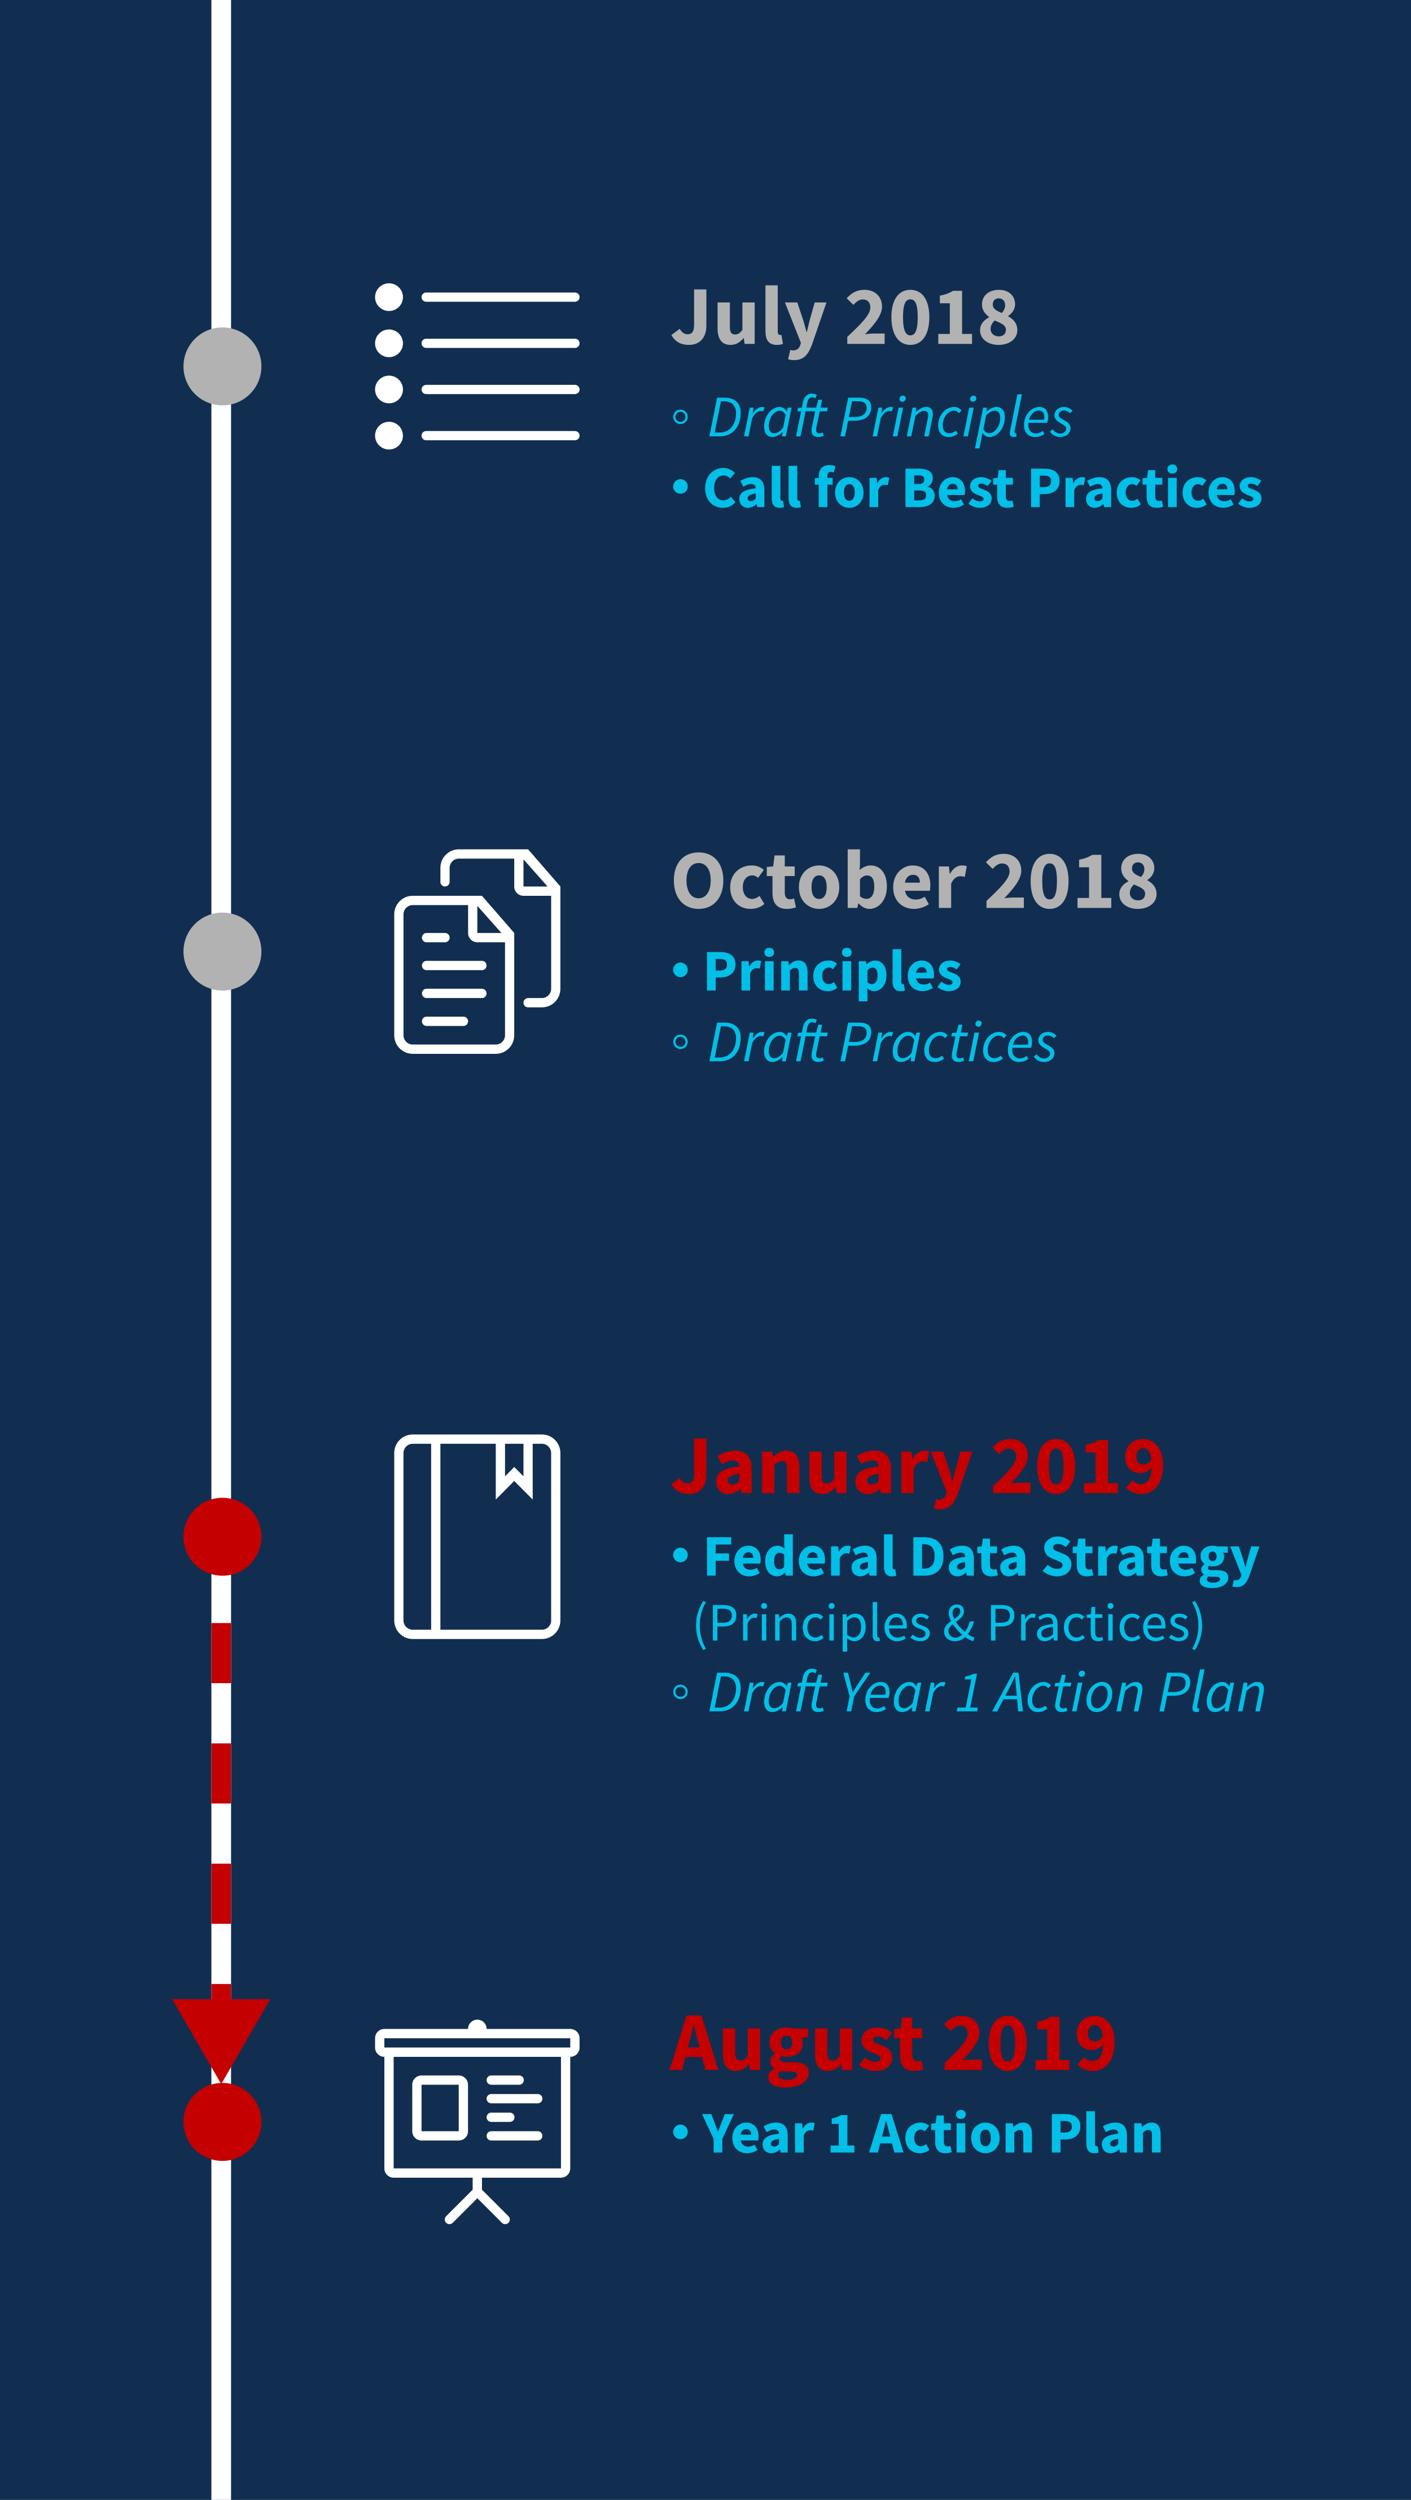 <?xml version="1.0" encoding="utf-8"?>
<!-- Generator: Adobe Illustrator 23.0.2, SVG Export Plug-In . SVG Version: 6.00 Build 0)  -->
<svg version="1.1" id="Layer_1" xmlns="http://www.w3.org/2000/svg" xmlns:xlink="http://www.w3.org/1999/xlink" x="0px" y="0px"
	 viewBox="0 0 287.026 508.475" enable-background="new 0 0 287.026 508.475" xml:space="preserve">
<rect x="-10.41" y="-43.853" fill="#112E51" width="430.769" height="834.615"/>
<line fill="none" stroke="#FFFFFF" stroke-width="4" stroke-miterlimit="10" x1="45" y1="-0.109" x2="45" y2="508.891"/>
<g>
	<g>
		<defs>
			<rect id="SVGID_1_" x="76.297" y="57.625" width="41.6" height="33.8"/>
		</defs>
		<clipPath id="SVGID_2_">
			<use xlink:href="#SVGID_1_"  overflow="visible"/>
		</clipPath>
		<rect x="76.297" y="57.625" clip-path="url(#SVGID_2_)" fill="#FFFFFF" fill-opacity="0" width="41.6" height="33.8"/>
	</g>
	<g>
		<defs>
			<rect id="SVGID_3_" x="76.297" y="57.625" width="41.6" height="33.8"/>
		</defs>
		<clipPath id="SVGID_4_">
			<use xlink:href="#SVGID_3_"  overflow="visible"/>
		</clipPath>
		<path clip-path="url(#SVGID_4_)" fill="#FFFFFF" d="M79.133,76.402c-1.568,0-2.837,1.264-2.837,2.818
			c0,1.555,1.269,2.816,2.837,2.816c1.565,0,2.834-1.261,2.834-2.816C81.967,77.666,80.699,76.402,79.133,76.402 M79.133,67.014
			c-1.568,0-2.837,1.264-2.837,2.816c0,1.555,1.269,2.816,2.837,2.816c1.565,0,2.834-1.261,2.834-2.816
			C81.967,68.277,80.699,67.014,79.133,67.014 M79.133,85.791c-1.568,0-2.837,1.261-2.837,2.818c0,1.555,1.269,2.816,2.837,2.816
			c1.565,0,2.834-1.261,2.834-2.816C81.967,87.052,80.699,85.791,79.133,85.791 M86.697,61.379h30.254
			c0.523,0,0.946-0.419,0.946-0.939c0-0.517-0.424-0.939-0.946-0.939H86.697c-0.523,0-0.946,0.421-0.946,0.939
			C85.75,60.961,86.174,61.379,86.697,61.379 M116.95,87.671H86.697c-0.523,0-0.946,0.421-0.946,0.939
			c0,0.52,0.424,0.939,0.946,0.939h30.254c0.523,0,0.946-0.419,0.946-0.939S117.473,87.671,116.95,87.671 M79.133,57.625
			c-1.568,0-2.837,1.264-2.837,2.816c0,1.555,1.269,2.816,2.837,2.816c1.565,0,2.834-1.261,2.834-2.816
			C81.967,58.889,80.699,57.625,79.133,57.625 M116.95,68.891H86.697c-0.523,0-0.946,0.421-0.946,0.939
			c0,0.52,0.424,0.941,0.946,0.941h30.254c0.523,0,0.946-0.421,0.946-0.941C117.897,69.312,117.473,68.891,116.95,68.891
			 M116.95,78.279H86.697c-0.523,0-0.946,0.421-0.946,0.939c0,0.52,0.424,0.939,0.946,0.939h30.254
			c0.523,0.003,0.946-0.419,0.946-0.936C117.897,78.701,117.473,78.279,116.95,78.279"/>
	</g>
</g>
<g>
	<g>
		<defs>
			<rect id="SVGID_5_" x="80.197" y="172.748" width="33.8" height="41.6"/>
		</defs>
		<clipPath id="SVGID_6_">
			<use xlink:href="#SVGID_5_"  overflow="visible"/>
		</clipPath>
		<rect x="80.197" y="172.748" clip-path="url(#SVGID_6_)" fill="#FFFFFF" fill-opacity="0" width="33.8" height="41.6"/>
	</g>
	<g>
		<defs>
			<rect id="SVGID_7_" x="80.197" y="172.748" width="33.8" height="41.6"/>
		</defs>
		<clipPath id="SVGID_8_">
			<use xlink:href="#SVGID_7_"  overflow="visible"/>
		</clipPath>
		<path clip-path="url(#SVGID_8_)" fill="#FFFFFF" d="M98.035,201.112H86.77c-0.52,0-0.939,0.424-0.939,0.946
			s0.419,0.946,0.939,0.946h11.266c0.52,0,0.939-0.421,0.939-0.946C98.974,201.536,98.555,201.112,98.035,201.112 M94.281,206.785
			H86.77c-0.52,0-0.939,0.424-0.939,0.946s0.419,0.946,0.939,0.946h7.511c0.52,0,0.939-0.424,0.939-0.946
			S94.798,206.785,94.281,206.785 M86.77,191.658h3.754c0.52,0,0.939-0.421,0.939-0.946c0-0.523-0.419-0.946-0.939-0.946H86.77
			c-0.52,0-0.939,0.424-0.939,0.946S86.25,191.658,86.77,191.658 M85.831,196.385c0,0.523,0.419,0.946,0.939,0.946h11.266
			c0.52,0,0.939-0.424,0.939-0.946s-0.419-0.946-0.939-0.946H86.77C86.25,195.439,85.831,195.862,85.831,196.385 M107.424,172.748
			H93.342c-2.075,0-3.757,1.693-3.757,3.783v2.834c0,0.523,0.419,0.946,0.939,0.946c0.52,0,0.939-0.421,0.939-0.946v-2.834
			c0-1.043,0.842-1.89,1.877-1.89h11.266v5.671c0,1.043,0.842,1.89,1.877,1.89h5.634v18.91c0,1.043-0.842,1.89-1.877,1.89h-2.816
			c-0.52,0-0.939,0.424-0.939,0.946s0.419,0.946,0.939,0.946h2.816c2.072,0,3.754-1.693,3.754-3.783v-20.8L107.424,172.748z
			 M106.485,180.312v-5.525l4.896,5.525H106.485z M83.951,182.202c-2.072,0-3.754,1.693-3.754,3.783v24.58
			c0,2.09,1.682,3.783,3.754,3.783h16.9c2.072,0,3.754-1.693,3.754-3.783v-20.8l-6.57-7.563H83.951z M102.731,210.565
			c0,1.045-0.842,1.89-1.877,1.89h-16.9c-1.035,0-1.877-0.845-1.877-1.89v-24.58c0-1.043,0.842-1.89,1.877-1.89H95.22v5.671
			c0,1.043,0.842,1.89,1.877,1.89h5.634V210.565z M97.097,189.765v-5.525l4.896,5.525H97.097z"/>
	</g>
</g>
<g>
	<path fill="#FFFFFF" d="M110.242,291.772H83.951c-2.072,0-3.754,1.693-3.754,3.783v34.034c0,2.088,1.682,3.783,3.754,3.783h26.289
		c2.075,0,3.757-1.695,3.757-3.783v-34.034C113.997,293.464,112.315,291.772,110.242,291.772 M102.731,293.662h3.754v6.617
		l-1.877-1.89l-1.877,1.893V293.662z M87.708,331.479h-3.757c-1.035,0-1.877-0.845-1.877-1.89v-34.034
		c0-1.043,0.842-1.89,1.877-1.89h3.754v37.814H87.708z M112.12,329.589c0,1.043-0.842,1.89-1.877,1.89H89.585v-37.817h11.266v11.344
		l3.754-3.78l3.754,3.78v-11.344h1.877c1.035,0,1.877,0.848,1.877,1.89v34.037H112.12z"/>
</g>
<g>
	<g>
		<defs>
			<rect id="SVGID_9_" x="76.297" y="410.795" width="41.6" height="41.6"/>
		</defs>
		<clipPath id="SVGID_10_">
			<use xlink:href="#SVGID_9_"  overflow="visible"/>
		</clipPath>
		<rect x="76.297" y="410.795" clip-path="url(#SVGID_10_)" fill="#FFFFFF" fill-opacity="0" width="41.6" height="41.6"/>
	</g>
	<g>
		<defs>
			<rect id="SVGID_11_" x="76.297" y="410.795" width="41.6" height="41.6"/>
		</defs>
		<clipPath id="SVGID_12_">
			<use xlink:href="#SVGID_11_"  overflow="visible"/>
		</clipPath>
		<path clip-path="url(#SVGID_12_)" fill="#FFFFFF" d="M99.933,427.812h9.454c0.523,0,0.946-0.421,0.946-0.946
			c0-0.52-0.424-0.944-0.946-0.944h-9.454c-0.523,0-0.946,0.424-0.946,0.944C98.987,427.391,99.411,427.812,99.933,427.812
			 M99.933,424.032h5.671c0.523,0,0.946-0.424,0.946-0.946c0-0.523-0.424-0.946-0.946-0.946h-5.671
			c-0.523,0-0.946,0.424-0.946,0.946C98.987,423.608,99.411,424.032,99.933,424.032 M99.933,431.595h3.78
			c0.523,0,0.946-0.424,0.946-0.946c0-0.523-0.424-0.946-0.946-0.946h-3.78c-0.523,0-0.946,0.424-0.946,0.946
			C98.987,431.171,99.411,431.595,99.933,431.595 M85.75,435.378h7.563c1.043,0,1.89-0.845,1.89-1.89v-9.456
			c0-1.043-0.848-1.89-1.89-1.89H85.75c-1.043,0-1.89,0.848-1.89,1.89v9.454C83.86,434.533,84.708,435.378,85.75,435.378
			 M85.75,424.032h7.563v9.454H85.75V424.032z M99.933,435.378h9.454c0.523,0,0.946-0.424,0.946-0.946
			c0-0.523-0.424-0.946-0.946-0.946h-9.454c-0.523,0-0.946,0.424-0.946,0.946C98.987,434.954,99.411,435.378,99.933,435.378
			 M116.007,412.685h-17.02c0-1.043-0.848-1.89-1.89-1.89c-1.043,0-1.89,0.848-1.89,1.89h-17.02c-1.043,0-1.89,0.848-1.89,1.893
			v1.89c0,1.045,0.848,1.89,1.89,1.89v22.69c0,1.045,0.848,1.89,1.89,1.89h16.071v2.444l-5.398,5.398
			c-0.169,0.172-0.276,0.408-0.276,0.668c0.005,0.523,0.429,0.946,0.952,0.946c0.26,0,0.497-0.107,0.668-0.278l5.002-5.002
			l5.002,5.002c0.172,0.172,0.408,0.278,0.668,0.278c0.523,0,0.946-0.424,0.946-0.946c0-0.26-0.107-0.497-0.276-0.668l-5.398-5.398
			v-2.444h16.071c1.043,0,1.89-0.845,1.89-1.89v-22.69c1.048,0,1.895-0.845,1.895-1.893v-1.888
			C117.897,413.533,117.049,412.685,116.007,412.685 M114.114,441.049H80.08v-22.69h34.034V441.049z M116.007,416.466h-37.82v-1.888
			h37.817v1.888H116.007z"/>
	</g>
</g>
<circle fill="#B2B2B2" cx="45.25" cy="74.525" r="7.927"/>
<circle fill="#B2B2B2" cx="45.25" cy="193.548" r="7.927"/>
<circle fill="#C40000" cx="45.25" cy="312.572" r="7.927"/>
<circle fill="#C40000" cx="45.25" cy="431.595" r="7.927"/>
<g>
	<rect x="136.296" y="58.031" fill="none" width="79.268" height="20.122"/>
	<path fill="#B2B2B2" d="M136.568,68.146l1.7-1.258c0.408,0.748,0.986,1.105,1.547,1.105c0.901,0,1.377-0.459,1.377-1.938v-7.19
		h2.499v7.395c0,2.142-1.104,3.893-3.552,3.893C138.455,70.152,137.333,69.489,136.568,68.146z"/>
	<path fill="#B2B2B2" d="M145.969,66.752v-5.235h2.499v4.913c0,1.207,0.323,1.598,1.054,1.598c0.629,0,1.003-0.272,1.496-0.935
		v-5.575h2.499v8.431h-2.04l-0.187-1.173h-0.051c-0.714,0.85-1.496,1.377-2.652,1.377C146.75,70.152,145.969,68.86,145.969,66.752z"
		/>
	<path fill="#B2B2B2" d="M155.709,67.33v-9.298h2.499v9.4c0,0.527,0.238,0.697,0.442,0.697c0.102,0,0.17,0,0.306-0.034l0.306,1.853
		c-0.272,0.119-0.697,0.204-1.258,0.204C156.287,70.152,155.709,69.03,155.709,67.33z"/>
	<path fill="#B2B2B2" d="M160.316,73.076l0.442-1.903c0.153,0.034,0.374,0.102,0.561,0.102c0.833,0,1.258-0.442,1.479-1.104
		l0.119-0.442l-3.247-8.21h2.516l1.207,3.621c0.238,0.765,0.442,1.564,0.663,2.397h0.068c0.187-0.799,0.374-1.598,0.578-2.397
		l1.02-3.621h2.397l-2.924,8.516c-0.799,2.125-1.7,3.213-3.689,3.213C160.996,73.246,160.656,73.178,160.316,73.076z"/>
	<path fill="#B2B2B2" d="M172.352,68.52c2.754-2.601,4.691-4.454,4.691-5.983c0-1.054-0.595-1.632-1.53-1.632
		c-0.782,0-1.377,0.527-1.921,1.105l-1.36-1.343c1.071-1.139,2.074-1.717,3.621-1.717c2.125,0,3.57,1.36,3.57,3.434
		c0,1.819-1.7,3.757-3.451,5.593c0.544-0.068,1.292-0.136,1.802-0.136h2.176v2.108h-7.598V68.52z"/>
	<path fill="#B2B2B2" d="M181.328,64.509c0-3.671,1.547-5.559,3.858-5.559c2.312,0,3.859,1.887,3.859,5.559
		c0,3.671-1.547,5.644-3.859,5.644C182.875,70.152,181.328,68.18,181.328,64.509z M186.683,64.509c0-2.958-0.646-3.621-1.496-3.621
		c-0.833,0-1.496,0.663-1.496,3.621c0,2.941,0.663,3.706,1.496,3.706C186.037,68.214,186.683,67.45,186.683,64.509z"/>
	<path fill="#B2B2B2" d="M190.865,67.925h2.346v-6.238h-2.023V60.14c1.173-0.221,1.921-0.527,2.686-0.986h1.835v8.771h2.023v2.023
		h-6.867V67.925z"/>
	<path fill="#B2B2B2" d="M199.365,67.194c0-1.309,0.816-2.107,1.836-2.651v-0.068c-0.833-0.629-1.445-1.411-1.445-2.549
		c0-1.836,1.445-2.975,3.451-2.975c1.972,0,3.281,1.173,3.281,2.958c0,1.037-0.663,1.87-1.411,2.363v0.068
		c1.037,0.561,1.869,1.394,1.869,2.822c0,1.7-1.529,2.992-3.824,2.992C200.963,70.152,199.365,68.945,199.365,67.194z
		 M204.618,67.076c0-0.952-0.918-1.309-2.278-1.887c-0.476,0.442-0.833,1.054-0.833,1.717c0,0.952,0.766,1.513,1.666,1.513
		C204.006,68.418,204.618,67.976,204.618,67.076z M204.465,62.078c0-0.833-0.493-1.394-1.309-1.394
		c-0.663,0-1.207,0.408-1.207,1.241c0,0.884,0.748,1.309,1.853,1.733C204.227,63.166,204.465,62.639,204.465,62.078z"/>
</g>
<g>
	<rect x="136.296" y="80.153" fill="none" width="129.256" height="51.11"/>
	<path fill="#02BFE7" d="M138.423,83.308c0.406,0,0.753,0.144,1.04,0.431s0.431,0.634,0.431,1.04s-0.144,0.753-0.431,1.04
		s-0.634,0.431-1.04,0.431s-0.753-0.144-1.04-0.431s-0.431-0.634-0.431-1.04s0.143-0.753,0.428-1.04S138.013,83.308,138.423,83.308z
		 M138.423,83.753c-0.285,0-0.527,0.101-0.727,0.302s-0.299,0.442-0.299,0.724c0,0.285,0.101,0.527,0.302,0.727
		s0.442,0.299,0.724,0.299s0.522-0.1,0.724-0.299s0.302-0.441,0.302-0.727c0-0.281-0.1-0.522-0.299-0.724
		S138.708,83.753,138.423,83.753z"/>
	<path fill="#02BFE7" d="M145.875,80.878h1.463c2.183,0,3.334,1.139,3.334,3.07c0,2.854-1.595,4.797-4.257,4.797h-2.111
		L145.875,80.878z M146.415,87.978c2.039,0,3.31-1.631,3.31-3.97c0-1.487-0.839-2.375-2.423-2.375h-0.647l-1.271,6.345H146.415z"/>
	<path fill="#02BFE7" d="M152.523,82.917h0.755l-0.132,1.115h0.048c0.467-0.708,1.079-1.259,1.799-1.259
		c0.216,0,0.384,0.036,0.552,0.108l-0.324,0.815c-0.12-0.06-0.288-0.096-0.504-0.096c-0.576,0-1.223,0.516-1.715,1.463l-0.731,3.682
		h-0.912L152.523,82.917z"/>
	<path fill="#02BFE7" d="M155.44,86.779c0-2.243,1.535-4.006,3.154-4.006c0.624,0,1.127,0.348,1.403,0.875h0.048l0.228-0.731h0.743
		l-1.163,5.829h-0.756l0.096-0.863h-0.048c-0.564,0.6-1.295,1.007-2.027,1.007C156.1,88.889,155.44,88.146,155.44,86.779z
		 M159.29,87.006l0.527-2.603c-0.336-0.611-0.744-0.863-1.187-0.863c-1.164,0-2.243,1.487-2.243,3.094
		c0,1.007,0.42,1.487,1.067,1.487C158.066,88.122,158.714,87.762,159.29,87.006z"/>
	<path fill="#02BFE7" d="M162.951,83.66h-0.755l0.132-0.684l0.779-0.06l0.192-0.972c0.24-1.175,0.864-1.883,1.847-1.883
		c0.42,0,0.731,0.12,1.031,0.276l-0.324,0.671c-0.168-0.108-0.372-0.204-0.647-0.204c-0.528,0-0.852,0.432-0.983,1.115l-0.204,0.996
		h2.003l0.432-1.607h0.78l-0.324,1.607h1.475l-0.144,0.744h-1.499l-0.684,3.334c-0.024,0.144-0.036,0.276-0.036,0.432
		c0,0.48,0.192,0.72,0.744,0.72c0.228,0,0.432-0.096,0.612-0.18l0.192,0.66c-0.252,0.12-0.636,0.264-1.092,0.264
		c-1.019,0-1.391-0.576-1.391-1.295c0-0.24,0.012-0.432,0.06-0.647l0.684-3.286h-1.955l-1.031,5.085h-0.912L162.951,83.66z"/>
	<path fill="#02BFE7" d="M172.539,80.878h2.219c1.476,0,2.471,0.552,2.471,1.919c0,1.931-1.439,2.783-3.442,2.783h-1.259
		l-0.624,3.166h-0.936L172.539,80.878z M173.822,84.824c1.619,0,2.482-0.647,2.482-1.907c0-0.912-0.624-1.295-1.775-1.295h-1.211
		l-0.636,3.202H173.822z"/>
	<path fill="#02BFE7" d="M178.683,82.917h0.755l-0.132,1.115h0.048c0.467-0.708,1.079-1.259,1.799-1.259
		c0.216,0,0.384,0.036,0.552,0.108l-0.324,0.815c-0.12-0.06-0.288-0.096-0.504-0.096c-0.576,0-1.223,0.516-1.715,1.463l-0.731,3.682
		h-0.912L178.683,82.917z"/>
	<path fill="#02BFE7" d="M182.787,82.917h0.923l-1.175,5.829h-0.912L182.787,82.917z M182.966,81.165
		c0-0.396,0.324-0.695,0.696-0.695c0.312,0,0.588,0.204,0.588,0.552c0,0.396-0.324,0.684-0.696,0.684
		C183.242,81.705,182.966,81.514,182.966,81.165z"/>
	<path fill="#02BFE7" d="M185.631,82.917h0.755l-0.083,0.875h0.048c0.647-0.576,1.295-1.02,2.027-1.02
		c0.983,0,1.379,0.552,1.379,1.451c0,0.276-0.024,0.479-0.096,0.804l-0.744,3.718h-0.912l0.72-3.598
		c0.06-0.312,0.096-0.479,0.096-0.684c0-0.587-0.264-0.899-0.864-0.899c-0.456,0-1.02,0.324-1.751,1.055l-0.828,4.126h-0.912
		L185.631,82.917z"/>
	<path fill="#02BFE7" d="M190.839,86.551c0-2.171,1.559-3.778,3.25-3.778c0.696,0,1.164,0.312,1.511,0.708l-0.54,0.576
		c-0.3-0.36-0.576-0.528-1.032-0.528c-1.163,0-2.254,1.367-2.254,2.962c0,1.056,0.456,1.631,1.379,1.631
		c0.516,0,0.936-0.24,1.295-0.516l0.408,0.6c-0.419,0.324-1.02,0.684-1.871,0.684C191.715,88.889,190.839,88.038,190.839,86.551z"/>
	<path fill="#02BFE7" d="M197.15,82.917h0.923l-1.175,5.829h-0.912L197.15,82.917z M197.33,81.165c0-0.396,0.324-0.695,0.696-0.695
		c0.312,0,0.588,0.204,0.588,0.552c0,0.396-0.324,0.684-0.696,0.684C197.606,81.705,197.33,81.514,197.33,81.165z"/>
	<path fill="#02BFE7" d="M199.994,82.917h0.755l-0.072,0.768h0.036c0.588-0.492,1.283-0.912,2.015-0.912
		c1.02,0,1.68,0.755,1.68,2.111c0,2.243-1.535,4.006-3.143,4.006c-0.612,0-1.104-0.348-1.403-0.84h-0.024l-0.216,1.248l-0.372,1.907
		h-0.912L199.994,82.917z M203.461,85.015c0-0.983-0.408-1.475-1.068-1.475c-0.539,0-1.247,0.36-1.799,0.959l-0.552,2.782
		c0.324,0.6,0.732,0.84,1.188,0.84C202.393,88.122,203.461,86.635,203.461,85.015z"/>
	<path fill="#02BFE7" d="M205.407,88.134c0-0.132,0.023-0.3,0.071-0.503l1.476-7.424h0.924l-1.5,7.472
		c-0.023,0.12-0.023,0.18-0.023,0.228c0,0.144,0.084,0.216,0.204,0.216c0.048,0,0.084,0,0.191-0.036l0.012,0.708
		c-0.155,0.06-0.323,0.096-0.575,0.096C205.671,88.889,205.407,88.614,205.407,88.134z"/>
	<path fill="#02BFE7" d="M208.299,86.455c0-2.195,1.595-3.682,3.118-3.682c1.307,0,1.799,0.912,1.799,2.111
		c0,0.456-0.12,0.899-0.204,1.115h-3.79c-0.216,1.523,0.564,2.159,1.583,2.159c0.456,0,0.936-0.228,1.308-0.503l0.36,0.612
		c-0.468,0.335-1.128,0.624-1.884,0.624C209.21,88.889,208.299,88.014,208.299,86.455z M212.376,85.375
		c0.036-0.18,0.061-0.36,0.061-0.576c0-0.66-0.288-1.295-1.128-1.295c-0.852,0-1.69,0.744-1.99,1.871H212.376z"/>
	<path fill="#02BFE7" d="M213.579,87.786l0.575-0.456c0.36,0.503,0.888,0.852,1.499,0.852c0.672,0,1.235-0.408,1.235-0.972
		c0-0.42-0.264-0.647-1.163-1.151c-0.731-0.42-1.235-0.888-1.235-1.547c0-1.031,0.876-1.739,1.931-1.739
		c0.731,0,1.331,0.312,1.775,0.792l-0.552,0.48c-0.3-0.312-0.708-0.552-1.235-0.552c-0.611,0-1.043,0.419-1.043,0.911
		c0,0.48,0.516,0.744,1.031,1.032c0.983,0.552,1.367,0.947,1.367,1.655c0,1.092-0.947,1.799-2.183,1.799
		C214.802,88.889,213.975,88.433,213.579,87.786z"/>
	<path fill="#02BFE7" d="M136.935,98.938c0-0.41,0.146-0.76,0.437-1.049s0.64-0.434,1.046-0.434c0.41,0,0.761,0.145,1.052,0.434
		s0.437,0.639,0.437,1.049s-0.146,0.761-0.437,1.052s-0.642,0.437-1.052,0.437c-0.406,0-0.755-0.146-1.046-0.437
		S136.935,99.348,136.935,98.938z"/>
	<path fill="#02BFE7" d="M143.449,99.284c0-2.591,1.715-4.102,3.694-4.102c1.007,0,1.823,0.479,2.351,1.019l-0.935,1.127
		c-0.396-0.36-0.816-0.624-1.379-0.624c-1.067,0-1.919,0.947-1.919,2.519c0,1.607,0.744,2.542,1.895,2.542
		c0.636,0,1.139-0.324,1.523-0.731l0.936,1.104c-0.647,0.755-1.511,1.151-2.531,1.151
		C145.104,103.289,143.449,101.91,143.449,99.284z"/>
	<path fill="#02BFE7" d="M150.385,101.49c0-1.247,0.995-1.931,3.346-2.17c-0.036-0.528-0.288-0.864-0.936-0.864
		c-0.504,0-0.996,0.204-1.571,0.54l-0.636-1.163c0.756-0.456,1.607-0.78,2.542-0.78c1.523,0,2.363,0.864,2.363,2.687v3.406h-1.439
		l-0.12-0.612h-0.048c-0.504,0.444-1.056,0.756-1.727,0.756C151.069,103.289,150.385,102.498,150.385,101.49z M153.731,101.418
		v-1.043c-1.248,0.168-1.655,0.528-1.655,0.983c0,0.384,0.264,0.564,0.684,0.564C153.156,101.922,153.419,101.73,153.731,101.418z"
		/>
	<path fill="#02BFE7" d="M156.985,101.298v-6.56h1.763v6.632c0,0.372,0.168,0.492,0.312,0.492c0.072,0,0.12,0,0.216-0.024
		l0.216,1.307c-0.192,0.084-0.492,0.144-0.888,0.144C157.393,103.289,156.985,102.498,156.985,101.298z"/>
	<path fill="#02BFE7" d="M160.417,101.298v-6.56h1.763v6.632c0,0.372,0.168,0.492,0.312,0.492c0.072,0,0.12,0,0.216-0.024
		l0.216,1.307c-0.192,0.084-0.492,0.144-0.887,0.144C160.825,103.289,160.417,102.498,160.417,101.298z"/>
	<path fill="#02BFE7" d="M166.549,98.576h-0.792v-1.308l0.792-0.06v-0.324c0-1.259,0.587-2.291,2.195-2.291
		c0.492,0,0.923,0.12,1.187,0.216l-0.324,1.295c-0.204-0.072-0.42-0.12-0.612-0.12c-0.432,0-0.684,0.24-0.684,0.852v0.36h1.067
		v1.379h-1.067v4.569h-1.763V98.576z"/>
	<path fill="#02BFE7" d="M169.873,100.171c0-1.979,1.391-3.119,2.902-3.119c1.5,0,2.891,1.14,2.891,3.119
		c0,1.979-1.391,3.118-2.891,3.118C171.264,103.289,169.873,102.15,169.873,100.171z M173.867,100.171
		c0-1.032-0.372-1.691-1.092-1.691c-0.731,0-1.091,0.66-1.091,1.691c0,1.031,0.36,1.691,1.091,1.691
		C173.495,101.862,173.867,101.202,173.867,100.171z"/>
	<path fill="#02BFE7" d="M176.88,97.197h1.439l0.12,1.043h0.048c0.432-0.804,1.08-1.188,1.691-1.188c0.336,0,0.54,0.048,0.708,0.12
		l-0.288,1.523c-0.216-0.06-0.396-0.096-0.647-0.096c-0.444,0-0.996,0.288-1.308,1.091v3.454h-1.763V97.197z"/>
	<path fill="#02BFE7" d="M184.2,95.326h2.675c1.619,0,2.878,0.444,2.878,1.943c0,0.696-0.384,1.451-1.02,1.691v0.048
		c0.792,0.204,1.403,0.792,1.403,1.835c0,1.595-1.343,2.303-3.035,2.303H184.2V95.326z M186.791,98.456
		c0.863,0,1.235-0.36,1.235-0.923c0-0.612-0.396-0.84-1.224-0.84h-0.839v1.763H186.791z M186.958,101.778
		c0.959,0,1.451-0.336,1.451-1.056c0-0.684-0.48-0.959-1.451-0.959h-0.996v2.015H186.958z"/>
	<path fill="#02BFE7" d="M190.968,100.171c0-1.931,1.379-3.119,2.807-3.119c1.691,0,2.531,1.235,2.531,2.854
		c0,0.312-0.036,0.636-0.072,0.78h-3.562c0.156,0.863,0.756,1.259,1.547,1.259c0.444,0,0.852-0.132,1.283-0.396l0.587,1.067
		c-0.611,0.42-1.403,0.672-2.111,0.672C192.275,103.289,190.968,102.138,190.968,100.171z M194.806,99.523
		c0-0.66-0.288-1.127-0.995-1.127c-0.552,0-1.032,0.372-1.151,1.127H194.806z"/>
	<path fill="#02BFE7" d="M197.004,102.462l0.792-1.104c0.54,0.408,1.031,0.624,1.535,0.624c0.528,0,0.755-0.192,0.755-0.503
		c0-0.396-0.6-0.576-1.211-0.815c-0.72-0.276-1.547-0.768-1.547-1.751c0-1.103,0.912-1.859,2.279-1.859
		c0.912,0,1.596,0.372,2.099,0.756l-0.792,1.055c-0.419-0.312-0.839-0.503-1.247-0.503c-0.456,0-0.684,0.167-0.684,0.467
		c0,0.384,0.527,0.528,1.139,0.756c0.756,0.276,1.607,0.696,1.607,1.787c0,1.079-0.852,1.919-2.447,1.919
		C198.503,103.289,197.604,102.953,197.004,102.462z"/>
	<path fill="#02BFE7" d="M202.848,100.987v-2.411h-0.815v-1.308l0.911-0.072l0.204-1.583h1.463v1.583h1.428v1.379h-1.428v2.387
		c0,0.671,0.301,0.947,0.768,0.947c0.192,0,0.408-0.06,0.564-0.12l0.275,1.284c-0.312,0.096-0.743,0.216-1.319,0.216
		C203.424,103.289,202.848,102.366,202.848,100.987z"/>
	<path fill="#02BFE7" d="M209.748,95.326h2.687c1.715,0,3.106,0.624,3.106,2.519c0,1.835-1.403,2.651-3.059,2.651h-0.972v2.65
		h-1.763V95.326z M212.374,99.092c0.972,0,1.439-0.432,1.439-1.248c0-0.815-0.527-1.115-1.487-1.115h-0.815v2.363H212.374z"/>
	<path fill="#02BFE7" d="M216.756,97.197h1.439l0.12,1.043h0.048c0.432-0.804,1.079-1.188,1.69-1.188c0.336,0,0.54,0.048,0.708,0.12
		l-0.288,1.523c-0.216-0.06-0.396-0.096-0.647-0.096c-0.443,0-0.995,0.288-1.308,1.091v3.454h-1.763V97.197z"/>
	<path fill="#02BFE7" d="M220.92,101.49c0-1.247,0.995-1.931,3.347-2.17c-0.036-0.528-0.288-0.864-0.936-0.864
		c-0.504,0-0.996,0.204-1.571,0.54l-0.636-1.163c0.756-0.456,1.607-0.78,2.542-0.78c1.523,0,2.363,0.864,2.363,2.687v3.406h-1.439
		l-0.12-0.612h-0.048c-0.504,0.444-1.056,0.756-1.727,0.756C221.604,103.289,220.92,102.498,220.92,101.49z M224.267,101.418v-1.043
		c-1.248,0.168-1.655,0.528-1.655,0.983c0,0.384,0.264,0.564,0.684,0.564C223.69,101.922,223.954,101.73,224.267,101.418z"/>
	<path fill="#02BFE7" d="M227.172,100.171c0-1.979,1.451-3.119,3.094-3.119c0.732,0,1.296,0.264,1.739,0.636l-0.827,1.139
		c-0.288-0.24-0.528-0.348-0.804-0.348c-0.852,0-1.392,0.66-1.392,1.691c0,1.031,0.564,1.691,1.332,1.691
		c0.384,0,0.755-0.192,1.067-0.432l0.695,1.151c-0.588,0.516-1.319,0.708-1.967,0.708
		C228.455,103.289,227.172,102.15,227.172,100.171z"/>
	<path fill="#02BFE7" d="M233.243,100.987v-2.411h-0.815v-1.308l0.911-0.072l0.204-1.583h1.463v1.583h1.428v1.379h-1.428v2.387
		c0,0.671,0.301,0.947,0.768,0.947c0.192,0,0.408-0.06,0.564-0.12l0.275,1.284c-0.312,0.096-0.743,0.216-1.319,0.216
		C233.819,103.289,233.243,102.366,233.243,100.987z"/>
	<path fill="#02BFE7" d="M237.479,95.398c0-0.552,0.408-0.924,0.996-0.924c0.587,0,0.995,0.372,0.995,0.924
		c0,0.563-0.408,0.923-0.995,0.923C237.888,96.321,237.479,95.961,237.479,95.398z M237.6,97.197h1.763v5.949H237.6V97.197z"/>
	<path fill="#02BFE7" d="M240.563,100.171c0-1.979,1.451-3.119,3.095-3.119c0.731,0,1.295,0.264,1.739,0.636l-0.828,1.139
		c-0.287-0.24-0.527-0.348-0.804-0.348c-0.852,0-1.391,0.66-1.391,1.691c0,1.031,0.563,1.691,1.331,1.691
		c0.384,0,0.756-0.192,1.067-0.432l0.695,1.151c-0.587,0.516-1.319,0.708-1.967,0.708
		C241.847,103.289,240.563,102.15,240.563,100.171z"/>
	<path fill="#02BFE7" d="M245.832,100.171c0-1.931,1.379-3.119,2.807-3.119c1.69,0,2.53,1.235,2.53,2.854
		c0,0.312-0.036,0.636-0.072,0.78h-3.562c0.155,0.863,0.756,1.259,1.547,1.259c0.443,0,0.852-0.132,1.283-0.396l0.588,1.067
		c-0.611,0.42-1.403,0.672-2.111,0.672C247.14,103.289,245.832,102.138,245.832,100.171z M249.67,99.523
		c0-0.66-0.288-1.127-0.995-1.127c-0.552,0-1.032,0.372-1.151,1.127H249.67z"/>
	<path fill="#02BFE7" d="M251.868,102.462l0.791-1.104c0.54,0.408,1.031,0.624,1.535,0.624c0.528,0,0.756-0.192,0.756-0.503
		c0-0.396-0.6-0.576-1.211-0.815c-0.72-0.276-1.548-0.768-1.548-1.751c0-1.103,0.912-1.859,2.279-1.859
		c0.911,0,1.595,0.372,2.099,0.756l-0.792,1.055c-0.42-0.312-0.839-0.503-1.247-0.503c-0.456,0-0.684,0.167-0.684,0.467
		c0,0.384,0.527,0.528,1.14,0.756c0.755,0.276,1.606,0.696,1.606,1.787c0,1.079-0.852,1.919-2.446,1.919
		C253.367,103.289,252.468,102.953,251.868,102.462z"/>
</g>
<g>
	<g>
		<path fill="#B2B2B2" d="M137.078,179.073c0-3.621,2.04-5.694,5.032-5.694s5.031,2.09,5.031,5.694c0,3.621-2.04,5.796-5.031,5.796
			S137.078,182.694,137.078,179.073z M144.575,179.073c0-2.21-0.952-3.536-2.465-3.536s-2.465,1.326-2.465,3.536
			c0,2.227,0.952,3.638,2.465,3.638S144.575,181.3,144.575,179.073z"/>
		<path fill="#B2B2B2" d="M148.536,180.45c0-2.805,2.057-4.42,4.386-4.42c1.037,0,1.836,0.374,2.465,0.901l-1.173,1.615
			c-0.408-0.34-0.748-0.493-1.139-0.493c-1.207,0-1.972,0.935-1.972,2.397c0,1.461,0.799,2.396,1.887,2.396
			c0.544,0,1.071-0.272,1.513-0.612l0.986,1.632c-0.833,0.731-1.87,1.003-2.788,1.003
			C150.355,184.869,148.536,183.255,148.536,180.45z"/>
		<path fill="#B2B2B2" d="M157.138,181.606v-3.417h-1.156v-1.853l1.292-0.102l0.289-2.244h2.074v2.244h2.023v1.955h-2.023v3.383
			c0,0.952,0.425,1.343,1.088,1.343c0.272,0,0.578-0.085,0.799-0.17l0.391,1.819c-0.442,0.136-1.054,0.306-1.87,0.306
			C157.954,184.869,157.138,183.56,157.138,181.606z"/>
		<path fill="#B2B2B2" d="M162.51,180.45c0-2.805,1.972-4.42,4.114-4.42c2.125,0,4.097,1.615,4.097,4.42
			c0,2.805-1.972,4.419-4.097,4.419C164.482,184.869,162.51,183.255,162.51,180.45z M168.171,180.45
			c0-1.462-0.527-2.397-1.547-2.397c-1.037,0-1.547,0.935-1.547,2.397c0,1.461,0.51,2.396,1.547,2.396
			C167.644,182.847,168.171,181.911,168.171,180.45z"/>
		<path fill="#B2B2B2" d="M174.665,183.764h-0.068l-0.204,0.901h-1.955v-11.916h2.499v2.924l-0.068,1.292
			c0.646-0.578,1.445-0.935,2.227-0.935c2.04,0,3.315,1.683,3.315,4.267c0,2.907-1.734,4.573-3.553,4.573
			C176.11,184.869,175.328,184.495,174.665,183.764z M177.844,180.348c0-1.513-0.459-2.278-1.462-2.278
			c-0.51,0-0.969,0.238-1.445,0.765v3.451c0.442,0.408,0.918,0.544,1.343,0.544C177.147,182.829,177.844,182.082,177.844,180.348z"
			/>
		<path fill="#B2B2B2" d="M181.686,180.45c0-2.737,1.955-4.42,3.978-4.42c2.397,0,3.587,1.751,3.587,4.046
			c0,0.442-0.051,0.901-0.102,1.104H184.1c0.221,1.224,1.071,1.785,2.192,1.785c0.629,0,1.207-0.187,1.819-0.561l0.833,1.513
			c-0.867,0.595-1.989,0.952-2.992,0.952C183.539,184.869,181.686,183.238,181.686,180.45z M187.125,179.532
			c0-0.935-0.408-1.598-1.411-1.598c-0.782,0-1.462,0.527-1.632,1.598H187.125z"/>
		<path fill="#B2B2B2" d="M190.985,176.234h2.04l0.17,1.479h0.068c0.612-1.139,1.53-1.683,2.396-1.683
			c0.476,0,0.765,0.068,1.003,0.17l-0.408,2.159c-0.306-0.085-0.561-0.136-0.918-0.136c-0.629,0-1.411,0.408-1.853,1.547v4.896
			h-2.499V176.234z"/>
		<path fill="#B2B2B2" d="M200.675,183.238c2.754-2.601,4.691-4.454,4.691-5.983c0-1.054-0.595-1.632-1.529-1.632
			c-0.782,0-1.377,0.527-1.921,1.105l-1.36-1.343c1.071-1.139,2.074-1.717,3.621-1.717c2.125,0,3.569,1.36,3.569,3.434
			c0,1.819-1.699,3.757-3.45,5.593c0.544-0.068,1.292-0.136,1.802-0.136h2.176v2.108h-7.599V183.238z"/>
		<path fill="#B2B2B2" d="M209.651,179.226c0-3.671,1.547-5.559,3.858-5.559s3.858,1.887,3.858,5.559s-1.547,5.644-3.858,5.644
			S209.651,182.897,209.651,179.226z M215.006,179.226c0-2.958-0.646-3.621-1.496-3.621c-0.833,0-1.496,0.663-1.496,3.621
			c0,2.941,0.663,3.706,1.496,3.706C214.359,182.931,215.006,182.167,215.006,179.226z"/>
		<path fill="#B2B2B2" d="M219.188,182.642h2.346v-6.238h-2.023v-1.547c1.173-0.221,1.921-0.527,2.687-0.986h1.835v8.771h2.023
			v2.023h-6.867V182.642z"/>
		<path fill="#B2B2B2" d="M227.688,181.911c0-1.309,0.815-2.107,1.836-2.651v-0.068c-0.833-0.629-1.445-1.411-1.445-2.549
			c0-1.836,1.445-2.975,3.451-2.975c1.972,0,3.28,1.173,3.28,2.958c0,1.037-0.663,1.87-1.411,2.363v0.068
			c1.037,0.561,1.87,1.394,1.87,2.822c0,1.7-1.53,2.992-3.824,2.992C229.286,184.869,227.688,183.662,227.688,181.911z
			 M232.94,181.793c0-0.952-0.918-1.309-2.277-1.887c-0.476,0.442-0.833,1.054-0.833,1.717c0,0.952,0.765,1.513,1.666,1.513
			C232.329,183.136,232.94,182.694,232.94,181.793z M232.788,176.795c0-0.833-0.493-1.394-1.31-1.394
			c-0.662,0-1.206,0.408-1.206,1.241c0,0.884,0.747,1.309,1.853,1.733C232.55,177.883,232.788,177.356,232.788,176.795z"/>
	</g>
</g>
<g>
	<rect x="136.296" y="192.87" fill="none" width="129.256" height="51.11"/>
	<path fill="#02BFE7" d="M136.935,197.256c0-0.41,0.146-0.76,0.437-1.049s0.64-0.434,1.046-0.434c0.41,0,0.761,0.145,1.052,0.434
		s0.437,0.639,0.437,1.049s-0.146,0.761-0.437,1.052s-0.642,0.437-1.052,0.437c-0.406,0-0.755-0.146-1.046-0.437
		S136.935,197.666,136.935,197.256z"/>
	<path fill="#02BFE7" d="M143.821,193.643h2.687c1.715,0,3.106,0.624,3.106,2.519c0,1.835-1.403,2.651-3.058,2.651h-0.972v2.65
		h-1.763V193.643z M146.447,197.409c0.972,0,1.439-0.432,1.439-1.248c0-0.815-0.528-1.115-1.487-1.115h-0.815v2.363H146.447z"/>
	<path fill="#02BFE7" d="M150.829,195.514h1.439l0.12,1.043h0.048c0.432-0.804,1.08-1.188,1.691-1.188
		c0.336,0,0.54,0.048,0.708,0.12l-0.288,1.523c-0.216-0.06-0.396-0.096-0.647-0.096c-0.444,0-0.996,0.288-1.308,1.091v3.454h-1.763
		V195.514z"/>
	<path fill="#02BFE7" d="M155.485,193.715c0-0.552,0.408-0.924,0.996-0.924c0.587,0,0.995,0.372,0.995,0.924
		c0,0.563-0.408,0.923-0.995,0.923C155.893,194.639,155.485,194.279,155.485,193.715z M155.605,195.514h1.763v5.949h-1.763V195.514z
		"/>
	<path fill="#02BFE7" d="M158.917,195.514h1.439l0.12,0.755h0.048c0.504-0.479,1.104-0.899,1.907-0.899
		c1.295,0,1.847,0.912,1.847,2.399v3.694h-1.763v-3.466c0-0.863-0.228-1.127-0.731-1.127c-0.444,0-0.72,0.204-1.104,0.576v4.018
		h-1.763V195.514z"/>
	<path fill="#02BFE7" d="M165.433,198.488c0-1.979,1.451-3.118,3.094-3.118c0.732,0,1.295,0.264,1.739,0.636l-0.828,1.14
		c-0.288-0.24-0.528-0.348-0.804-0.348c-0.852,0-1.391,0.66-1.391,1.691c0,1.032,0.564,1.691,1.332,1.691
		c0.384,0,0.755-0.192,1.067-0.432l0.695,1.151c-0.587,0.516-1.319,0.708-1.967,0.708
		C166.716,201.607,165.433,200.467,165.433,198.488z"/>
	<path fill="#02BFE7" d="M171.265,193.715c0-0.552,0.408-0.924,0.996-0.924c0.587,0,0.995,0.372,0.995,0.924
		c0,0.563-0.408,0.923-0.995,0.923C171.672,194.639,171.265,194.279,171.265,193.715z M171.385,195.514h1.763v5.949h-1.763V195.514z
		"/>
	<path fill="#02BFE7" d="M174.697,195.514h1.439l0.12,0.588h0.048c0.468-0.42,1.067-0.732,1.691-0.732
		c1.439,0,2.327,1.188,2.327,3.022c0,2.039-1.223,3.214-2.506,3.214c-0.516,0-0.996-0.228-1.416-0.624l0.06,0.947v1.739h-1.763
		V195.514z M178.51,198.416c0-1.067-0.324-1.607-1.031-1.607c-0.36,0-0.671,0.168-1.02,0.54v2.435
		c0.312,0.288,0.648,0.384,0.948,0.384C178.019,200.167,178.51,199.639,178.51,198.416z"/>
	<path fill="#02BFE7" d="M181.573,199.616v-6.56h1.763v6.632c0,0.372,0.168,0.492,0.312,0.492c0.072,0,0.12,0,0.216-0.024
		l0.216,1.307c-0.192,0.084-0.492,0.144-0.888,0.144C181.98,201.607,181.573,200.815,181.573,199.616z"/>
	<path fill="#02BFE7" d="M184.657,198.488c0-1.931,1.379-3.118,2.807-3.118c1.691,0,2.531,1.235,2.531,2.854
		c0,0.312-0.036,0.636-0.072,0.78h-3.562c0.156,0.863,0.756,1.259,1.547,1.259c0.443,0,0.852-0.132,1.283-0.396l0.587,1.067
		c-0.611,0.42-1.403,0.672-2.111,0.672C185.964,201.607,184.657,200.455,184.657,198.488z M188.495,197.841
		c0-0.66-0.288-1.127-0.995-1.127c-0.552,0-1.032,0.372-1.151,1.127H188.495z"/>
	<path fill="#02BFE7" d="M190.693,200.779l0.792-1.104c0.54,0.408,1.031,0.624,1.535,0.624c0.528,0,0.755-0.192,0.755-0.503
		c0-0.396-0.6-0.576-1.211-0.815c-0.72-0.276-1.547-0.768-1.547-1.751c0-1.103,0.912-1.859,2.279-1.859
		c0.912,0,1.595,0.372,2.099,0.756l-0.792,1.055c-0.42-0.312-0.839-0.503-1.247-0.503c-0.456,0-0.684,0.167-0.684,0.468
		c0,0.384,0.527,0.527,1.139,0.755c0.755,0.276,1.607,0.696,1.607,1.787c0,1.079-0.852,1.919-2.446,1.919
		C192.192,201.607,191.292,201.271,190.693,200.779z"/>
	<path fill="#02BFE7" d="M138.423,210.425c0.406,0,0.753,0.144,1.04,0.431s0.431,0.634,0.431,1.04s-0.144,0.753-0.431,1.04
		s-0.634,0.431-1.04,0.431s-0.753-0.144-1.04-0.431s-0.431-0.634-0.431-1.04s0.143-0.753,0.428-1.04
		S138.013,210.425,138.423,210.425z M138.423,210.87c-0.285,0-0.527,0.101-0.727,0.302s-0.299,0.442-0.299,0.724
		c0,0.285,0.101,0.527,0.302,0.727s0.442,0.299,0.724,0.299s0.522-0.1,0.724-0.299s0.302-0.441,0.302-0.727
		c0-0.281-0.1-0.522-0.299-0.724S138.708,210.87,138.423,210.87z"/>
	<path fill="#02BFE7" d="M145.875,207.995h1.463c2.183,0,3.334,1.139,3.334,3.07c0,2.854-1.595,4.797-4.257,4.797h-2.111
		L145.875,207.995z M146.415,215.095c2.039,0,3.31-1.631,3.31-3.97c0-1.487-0.839-2.375-2.423-2.375h-0.647l-1.271,6.345H146.415z"
		/>
	<path fill="#02BFE7" d="M152.523,210.034h0.755l-0.132,1.115h0.048c0.467-0.708,1.079-1.259,1.799-1.259
		c0.216,0,0.384,0.036,0.552,0.108l-0.324,0.815c-0.12-0.06-0.288-0.096-0.504-0.096c-0.576,0-1.223,0.516-1.715,1.463l-0.731,3.682
		h-0.912L152.523,210.034z"/>
	<path fill="#02BFE7" d="M155.44,213.896c0-2.243,1.535-4.006,3.154-4.006c0.624,0,1.127,0.348,1.403,0.875h0.048l0.228-0.731h0.743
		l-1.163,5.829h-0.756l0.096-0.864h-0.048c-0.564,0.6-1.295,1.008-2.027,1.008C156.1,216.007,155.44,215.263,155.44,213.896z
		 M159.29,214.123l0.527-2.603c-0.336-0.611-0.744-0.863-1.187-0.863c-1.164,0-2.243,1.487-2.243,3.094
		c0,1.007,0.42,1.487,1.067,1.487C158.066,215.239,158.714,214.879,159.29,214.123z"/>
	<path fill="#02BFE7" d="M162.951,210.777h-0.755l0.132-0.684l0.779-0.06l0.192-0.972c0.24-1.175,0.864-1.883,1.847-1.883
		c0.42,0,0.731,0.12,1.031,0.276l-0.324,0.671c-0.168-0.108-0.372-0.204-0.647-0.204c-0.528,0-0.852,0.432-0.983,1.115l-0.204,0.996
		h2.003l0.432-1.607h0.78l-0.324,1.607h1.475l-0.144,0.743h-1.499l-0.684,3.334c-0.024,0.144-0.036,0.276-0.036,0.432
		c0,0.48,0.192,0.72,0.744,0.72c0.228,0,0.432-0.096,0.612-0.18l0.192,0.66c-0.252,0.12-0.636,0.264-1.092,0.264
		c-1.019,0-1.391-0.576-1.391-1.295c0-0.24,0.012-0.432,0.06-0.647l0.684-3.287h-1.955l-1.031,5.085h-0.912L162.951,210.777z"/>
	<path fill="#02BFE7" d="M172.539,207.995h2.219c1.476,0,2.471,0.552,2.471,1.919c0,1.931-1.439,2.782-3.442,2.782h-1.259
		l-0.624,3.167h-0.936L172.539,207.995z M173.822,211.941c1.619,0,2.482-0.647,2.482-1.907c0-0.912-0.624-1.295-1.775-1.295h-1.211
		l-0.636,3.202H173.822z"/>
	<path fill="#02BFE7" d="M178.683,210.034h0.755l-0.132,1.115h0.048c0.467-0.708,1.079-1.259,1.799-1.259
		c0.216,0,0.384,0.036,0.552,0.108l-0.324,0.815c-0.12-0.06-0.288-0.096-0.504-0.096c-0.576,0-1.223,0.516-1.715,1.463l-0.731,3.682
		h-0.912L178.683,210.034z"/>
	<path fill="#02BFE7" d="M181.6,213.896c0-2.243,1.535-4.006,3.154-4.006c0.624,0,1.127,0.348,1.403,0.875h0.048l0.228-0.731h0.744
		l-1.164,5.829h-0.755l0.096-0.864h-0.048c-0.564,0.6-1.295,1.008-2.027,1.008C182.259,216.007,181.6,215.263,181.6,213.896z
		 M185.449,214.123l0.528-2.603c-0.335-0.611-0.744-0.863-1.187-0.863c-1.164,0-2.243,1.487-2.243,3.094
		c0,1.007,0.42,1.487,1.067,1.487C184.226,215.239,184.874,214.879,185.449,214.123z"/>
	<path fill="#02BFE7" d="M188.02,213.668c0-2.171,1.559-3.778,3.25-3.778c0.696,0,1.164,0.312,1.511,0.708l-0.54,0.576
		c-0.3-0.36-0.576-0.528-1.032-0.528c-1.163,0-2.254,1.367-2.254,2.962c0,1.056,0.456,1.631,1.379,1.631
		c0.516,0,0.936-0.24,1.295-0.516l0.408,0.6c-0.419,0.324-1.02,0.684-1.871,0.684C188.895,216.007,188.02,215.155,188.02,213.668z"
		/>
	<path fill="#02BFE7" d="M193.623,214.711c0-0.24,0.036-0.432,0.06-0.647l0.684-3.287h-0.852l0.132-0.684l0.912-0.06l0.432-1.607
		h0.779l-0.324,1.607h1.475l-0.144,0.743h-1.5l-0.684,3.334c-0.024,0.144-0.036,0.276-0.036,0.432c0,0.48,0.192,0.72,0.744,0.72
		c0.228,0,0.432-0.096,0.611-0.18l0.204,0.66c-0.264,0.12-0.648,0.264-1.104,0.264C193.995,216.007,193.623,215.431,193.623,214.711
		z"/>
	<path fill="#02BFE7" d="M198.23,210.034h0.923l-1.175,5.829h-0.912L198.23,210.034z M198.41,208.283
		c0-0.396,0.324-0.696,0.696-0.696c0.312,0,0.588,0.204,0.588,0.552c0,0.396-0.324,0.684-0.696,0.684
		C198.686,208.823,198.41,208.631,198.41,208.283z"/>
	<path fill="#02BFE7" d="M199.983,213.668c0-2.171,1.56-3.778,3.25-3.778c0.696,0,1.164,0.312,1.512,0.708l-0.54,0.576
		c-0.3-0.36-0.575-0.528-1.031-0.528c-1.163,0-2.255,1.367-2.255,2.962c0,1.056,0.456,1.631,1.379,1.631
		c0.517,0,0.936-0.24,1.296-0.516l0.407,0.6c-0.419,0.324-1.02,0.684-1.871,0.684C200.859,216.007,199.983,215.155,199.983,213.668z
		"/>
	<path fill="#02BFE7" d="M205.023,213.572c0-2.195,1.595-3.682,3.118-3.682c1.307,0,1.799,0.912,1.799,2.111
		c0,0.456-0.12,0.899-0.204,1.115h-3.79c-0.216,1.523,0.564,2.159,1.583,2.159c0.456,0,0.936-0.228,1.308-0.503l0.36,0.611
		c-0.468,0.336-1.128,0.624-1.884,0.624C205.935,216.007,205.023,215.131,205.023,213.572z M209.101,212.493
		c0.036-0.18,0.061-0.36,0.061-0.576c0-0.66-0.288-1.295-1.128-1.295c-0.852,0-1.69,0.744-1.99,1.871H209.101z"/>
	<path fill="#02BFE7" d="M210.304,214.903l0.575-0.456c0.36,0.503,0.888,0.852,1.499,0.852c0.672,0,1.235-0.408,1.235-0.972
		c0-0.42-0.264-0.647-1.163-1.151c-0.731-0.42-1.235-0.888-1.235-1.547c0-1.031,0.876-1.739,1.931-1.739
		c0.731,0,1.331,0.312,1.775,0.792l-0.552,0.479c-0.3-0.312-0.708-0.551-1.235-0.551c-0.611,0-1.043,0.419-1.043,0.911
		c0,0.48,0.516,0.744,1.031,1.032c0.983,0.552,1.367,0.947,1.367,1.655c0,1.092-0.947,1.799-2.183,1.799
		C211.526,216.007,210.699,215.551,210.304,214.903z"/>
</g>
<g>
	<rect x="136.296" y="291.772" fill="none" width="143.704" height="20.122"/>
	<path fill="#C40000" d="M136.568,301.887l1.7-1.258c0.408,0.748,0.986,1.105,1.547,1.105c0.901,0,1.377-0.459,1.377-1.938v-7.19
		h2.499V300c0,2.142-1.104,3.893-3.552,3.893C138.455,303.893,137.333,303.23,136.568,301.887z"/>
	<path fill="#C40000" d="M145.663,301.343c0-1.768,1.411-2.737,4.743-3.077c-0.051-0.748-0.408-1.224-1.326-1.224
		c-0.714,0-1.411,0.289-2.227,0.765l-0.901-1.649c1.071-0.646,2.278-1.105,3.604-1.105c2.159,0,3.349,1.224,3.349,3.808v4.828h-2.04
		l-0.17-0.867h-0.068c-0.714,0.629-1.496,1.071-2.448,1.071C146.631,303.893,145.663,302.771,145.663,301.343z M150.405,301.241
		v-1.479c-1.768,0.238-2.346,0.748-2.346,1.394c0,0.544,0.374,0.799,0.969,0.799C149.589,301.955,149.963,301.683,150.405,301.241z"
		/>
	<path fill="#C40000" d="M155.013,295.258h2.04l0.17,1.071h0.068c0.714-0.68,1.563-1.275,2.703-1.275c1.836,0,2.618,1.292,2.618,3.4
		v5.235h-2.499v-4.913c0-1.224-0.323-1.598-1.037-1.598c-0.629,0-1.02,0.289-1.564,0.816v5.694h-2.499V295.258z"/>
	<path fill="#C40000" d="M164.651,300.493v-5.235h2.499v4.913c0,1.207,0.323,1.598,1.054,1.598c0.629,0,1.003-0.272,1.496-0.935
		v-5.575h2.499v8.431h-2.04l-0.187-1.173h-0.051c-0.714,0.85-1.496,1.377-2.652,1.377
		C165.433,303.893,164.651,302.601,164.651,300.493z"/>
	<path fill="#C40000" d="M174.001,301.343c0-1.768,1.411-2.737,4.743-3.077c-0.051-0.748-0.408-1.224-1.326-1.224
		c-0.714,0-1.411,0.289-2.227,0.765l-0.901-1.649c1.071-0.646,2.278-1.105,3.604-1.105c2.159,0,3.349,1.224,3.349,3.808v4.828h-2.04
		l-0.17-0.867h-0.068c-0.714,0.629-1.496,1.071-2.448,1.071C174.97,303.893,174.001,302.771,174.001,301.343z M178.744,301.241
		v-1.479c-1.768,0.238-2.346,0.748-2.346,1.394c0,0.544,0.374,0.799,0.969,0.799C177.928,301.955,178.302,301.683,178.744,301.241z"
		/>
	<path fill="#C40000" d="M183.351,295.258h2.04l0.17,1.479h0.068c0.612-1.139,1.53-1.683,2.396-1.683
		c0.476,0,0.765,0.068,1.003,0.17l-0.408,2.159c-0.306-0.085-0.561-0.136-0.918-0.136c-0.629,0-1.411,0.408-1.853,1.547v4.896
		h-2.499V295.258z"/>
	<path fill="#C40000" d="M189.981,306.816l0.442-1.903c0.153,0.034,0.374,0.102,0.561,0.102c0.833,0,1.258-0.442,1.479-1.104
		l0.119-0.442l-3.247-8.21h2.516l1.207,3.621c0.238,0.765,0.442,1.564,0.663,2.397h0.068c0.187-0.799,0.374-1.598,0.578-2.397
		l1.02-3.621h2.397l-2.924,8.516c-0.799,2.125-1.7,3.213-3.688,3.213C190.661,306.987,190.321,306.918,189.981,306.816z"/>
	<path fill="#C40000" d="M202.017,302.261c2.754-2.601,4.691-4.454,4.691-5.983c0-1.054-0.595-1.632-1.529-1.632
		c-0.782,0-1.377,0.527-1.921,1.105l-1.36-1.343c1.071-1.139,2.074-1.717,3.621-1.717c2.125,0,3.569,1.36,3.569,3.434
		c0,1.819-1.699,3.757-3.45,5.593c0.544-0.068,1.292-0.136,1.802-0.136h2.176v2.108h-7.599V302.261z"/>
	<path fill="#C40000" d="M210.993,298.249c0-3.671,1.547-5.559,3.858-5.559s3.858,1.887,3.858,5.559s-1.547,5.644-3.858,5.644
		S210.993,301.921,210.993,298.249z M216.348,298.249c0-2.958-0.646-3.621-1.496-3.621c-0.833,0-1.496,0.663-1.496,3.621
		c0,2.941,0.663,3.706,1.496,3.706C215.701,301.955,216.348,301.19,216.348,298.249z"/>
	<path fill="#C40000" d="M220.53,301.666h2.346v-6.238h-2.023v-1.547c1.173-0.221,1.921-0.527,2.687-0.986h1.835v8.771h2.023v2.023
		h-6.867V301.666z"/>
	<path fill="#C40000" d="M229.047,302.601l1.326-1.496c0.356,0.408,1.037,0.765,1.666,0.765c1.207,0,2.142-0.85,2.227-3.366
		c-0.561,0.714-1.496,1.139-2.159,1.139c-1.836,0-3.212-1.054-3.212-3.332c0-2.244,1.632-3.621,3.586-3.621
		c2.091,0,4.097,1.564,4.097,5.354c0,4.029-2.107,5.848-4.368,5.848C230.781,303.893,229.727,303.281,229.047,302.601z
		 M232.6,297.875c0.562,0,1.19-0.306,1.615-1.071c-0.222-1.7-0.918-2.244-1.684-2.244c-0.73,0-1.359,0.527-1.359,1.75
		C231.172,297.451,231.784,297.875,232.6,297.875z"/>
</g>
<g>
	<rect x="136.296" y="311.894" fill="none" width="129.256" height="51.11"/>
	<path fill="#02BFE7" d="M136.935,316.279c0-0.41,0.146-0.76,0.437-1.049s0.64-0.434,1.046-0.434c0.41,0,0.761,0.145,1.052,0.434
		s0.437,0.639,0.437,1.049s-0.146,0.761-0.437,1.052s-0.642,0.437-1.052,0.437c-0.406,0-0.755-0.146-1.046-0.437
		S136.935,316.689,136.935,316.279z"/>
	<path fill="#02BFE7" d="M143.821,312.666h4.929v1.487h-3.166v1.811h2.71v1.487h-2.71v3.034h-1.763V312.666z"/>
	<path fill="#02BFE7" d="M149.401,317.511c0-1.931,1.379-3.118,2.807-3.118c1.691,0,2.531,1.235,2.531,2.854
		c0,0.312-0.036,0.636-0.072,0.78h-3.562c0.156,0.863,0.756,1.259,1.547,1.259c0.444,0,0.852-0.132,1.283-0.396l0.587,1.067
		c-0.611,0.42-1.403,0.672-2.111,0.672C150.709,320.63,149.401,319.478,149.401,317.511z M153.239,316.864
		c0-0.66-0.288-1.127-0.995-1.127c-0.552,0-1.032,0.372-1.151,1.127H153.239z"/>
	<path fill="#02BFE7" d="M155.653,317.511c0-1.943,1.211-3.118,2.471-3.118c0.66,0,1.055,0.24,1.463,0.624l-0.072-0.912v-2.027
		h1.763v8.407h-1.439l-0.12-0.588h-0.048c-0.419,0.42-1.007,0.732-1.583,0.732C156.613,320.63,155.653,319.454,155.653,317.511z
		 M159.515,318.651v-2.435c-0.312-0.288-0.66-0.384-0.983-0.384c-0.564,0-1.067,0.527-1.067,1.655c0,1.175,0.396,1.703,1.08,1.703
		C158.928,319.19,159.228,319.046,159.515,318.651z"/>
	<path fill="#02BFE7" d="M162.493,317.511c0-1.931,1.379-3.118,2.807-3.118c1.691,0,2.531,1.235,2.531,2.854
		c0,0.312-0.036,0.636-0.072,0.78h-3.562c0.156,0.863,0.756,1.259,1.547,1.259c0.444,0,0.852-0.132,1.283-0.396l0.587,1.067
		c-0.611,0.42-1.403,0.672-2.111,0.672C163.801,320.63,162.493,319.478,162.493,317.511z M166.331,316.864
		c0-0.66-0.288-1.127-0.995-1.127c-0.552,0-1.032,0.372-1.151,1.127H166.331z"/>
	<path fill="#02BFE7" d="M169.057,314.537h1.439l0.12,1.043h0.048c0.432-0.804,1.08-1.188,1.691-1.188
		c0.336,0,0.54,0.048,0.708,0.12l-0.288,1.523c-0.216-0.06-0.396-0.096-0.647-0.096c-0.444,0-0.996,0.288-1.308,1.091v3.454h-1.763
		V314.537z"/>
	<path fill="#02BFE7" d="M173.221,318.83c0-1.247,0.995-1.931,3.346-2.17c-0.036-0.528-0.288-0.864-0.936-0.864
		c-0.504,0-0.996,0.204-1.571,0.54l-0.636-1.163c0.756-0.456,1.607-0.78,2.542-0.78c1.523,0,2.363,0.864,2.363,2.687v3.406h-1.439
		l-0.12-0.612h-0.048c-0.504,0.444-1.056,0.756-1.727,0.756C173.905,320.63,173.221,319.838,173.221,318.83z M176.567,318.759
		v-1.043c-1.248,0.168-1.655,0.528-1.655,0.983c0,0.384,0.264,0.564,0.684,0.564C175.992,319.263,176.255,319.071,176.567,318.759z"
		/>
	<path fill="#02BFE7" d="M179.821,318.639v-6.56h1.763v6.632c0,0.372,0.168,0.492,0.312,0.492c0.072,0,0.12,0,0.216-0.024
		l0.216,1.307c-0.192,0.084-0.492,0.144-0.888,0.144C180.229,320.63,179.821,319.838,179.821,318.639z"/>
	<path fill="#02BFE7" d="M185.796,312.666h2.207c2.387,0,3.922,1.188,3.922,3.874s-1.535,3.946-3.826,3.946h-2.303V312.666z
		 M187.896,319.058c1.331,0,2.219-0.647,2.219-2.519s-0.888-2.447-2.219-2.447h-0.336v4.965H187.896z"/>
	<path fill="#02BFE7" d="M192.997,318.83c0-1.247,0.995-1.931,3.346-2.17c-0.036-0.528-0.288-0.864-0.936-0.864
		c-0.504,0-0.996,0.204-1.571,0.54l-0.636-1.163c0.756-0.456,1.607-0.78,2.542-0.78c1.523,0,2.363,0.864,2.363,2.687v3.406h-1.439
		l-0.12-0.612h-0.048c-0.504,0.444-1.056,0.756-1.727,0.756C193.681,320.63,192.997,319.838,192.997,318.83z M196.343,318.759
		v-1.043c-1.248,0.168-1.655,0.528-1.655,0.983c0,0.384,0.264,0.564,0.684,0.564C195.768,319.263,196.031,319.071,196.343,318.759z"
		/>
	<path fill="#02BFE7" d="M199.621,318.327v-2.411h-0.815v-1.308l0.911-0.072l0.204-1.583h1.463v1.583h1.427v1.379h-1.427v2.387
		c0,0.671,0.3,0.947,0.768,0.947c0.191,0,0.408-0.06,0.563-0.12l0.276,1.284c-0.312,0.096-0.744,0.216-1.319,0.216
		C200.196,320.63,199.621,319.706,199.621,318.327z"/>
	<path fill="#02BFE7" d="M203.461,318.83c0-1.247,0.995-1.931,3.347-2.17c-0.036-0.528-0.288-0.864-0.936-0.864
		c-0.504,0-0.996,0.204-1.571,0.54l-0.636-1.163c0.756-0.456,1.607-0.78,2.542-0.78c1.523,0,2.363,0.864,2.363,2.687v3.406h-1.439
		l-0.12-0.612h-0.048c-0.504,0.444-1.056,0.756-1.727,0.756C204.145,320.63,203.461,319.838,203.461,318.83z M206.808,318.759
		v-1.043c-1.248,0.168-1.655,0.528-1.655,0.983c0,0.384,0.264,0.564,0.684,0.564C206.231,319.263,206.495,319.071,206.808,318.759z"
		/>
	<path fill="#02BFE7" d="M212.101,319.502l1.008-1.211c0.563,0.48,1.283,0.815,1.931,0.815c0.731,0,1.092-0.288,1.092-0.755
		c0-0.492-0.444-0.647-1.128-0.936l-1.02-0.432c-0.804-0.324-1.571-0.996-1.571-2.135c0-1.295,1.151-2.327,2.783-2.327
		c0.899,0,1.847,0.36,2.519,1.032l-0.899,1.115c-0.516-0.396-0.996-0.624-1.619-0.624c-0.612,0-0.996,0.264-0.996,0.708
		c0,0.48,0.516,0.648,1.188,0.923l1.008,0.408c0.947,0.384,1.547,1.019,1.547,2.123c0,1.295-1.079,2.423-2.95,2.423
		C213.972,320.63,212.893,320.246,212.101,319.502z"/>
	<path fill="#02BFE7" d="M219.036,318.327v-2.411h-0.815v-1.308l0.911-0.072l0.204-1.583h1.463v1.583h1.428v1.379h-1.428v2.387
		c0,0.671,0.301,0.947,0.768,0.947c0.192,0,0.408-0.06,0.564-0.12l0.275,1.284c-0.312,0.096-0.743,0.216-1.319,0.216
		C219.612,320.63,219.036,319.706,219.036,318.327z"/>
	<path fill="#02BFE7" d="M223.393,314.537h1.438l0.12,1.043h0.048c0.432-0.804,1.08-1.188,1.691-1.188
		c0.336,0,0.54,0.048,0.707,0.12l-0.287,1.523c-0.216-0.06-0.396-0.096-0.647-0.096c-0.444,0-0.996,0.288-1.308,1.091v3.454h-1.763
		V314.537z"/>
	<path fill="#02BFE7" d="M227.557,318.83c0-1.247,0.995-1.931,3.346-2.17c-0.036-0.528-0.288-0.864-0.936-0.864
		c-0.504,0-0.995,0.204-1.571,0.54l-0.636-1.163c0.756-0.456,1.607-0.78,2.543-0.78c1.523,0,2.362,0.864,2.362,2.687v3.406h-1.438
		l-0.12-0.612h-0.048c-0.504,0.444-1.056,0.756-1.728,0.756C228.24,320.63,227.557,319.838,227.557,318.83z M230.902,318.759v-1.043
		c-1.247,0.168-1.655,0.528-1.655,0.983c0,0.384,0.264,0.564,0.684,0.564C230.327,319.263,230.591,319.071,230.902,318.759z"/>
	<path fill="#02BFE7" d="M234.18,318.327v-2.411h-0.815v-1.308l0.911-0.072l0.204-1.583h1.463v1.583h1.428v1.379h-1.428v2.387
		c0,0.671,0.301,0.947,0.768,0.947c0.192,0,0.408-0.06,0.564-0.12l0.275,1.284c-0.312,0.096-0.743,0.216-1.319,0.216
		C234.756,320.63,234.18,319.706,234.18,318.327z"/>
	<path fill="#02BFE7" d="M237.972,317.511c0-1.931,1.38-3.118,2.807-3.118c1.691,0,2.531,1.235,2.531,2.854
		c0,0.312-0.036,0.636-0.072,0.78h-3.562c0.156,0.863,0.756,1.259,1.548,1.259c0.443,0,0.852-0.132,1.283-0.396l0.587,1.067
		c-0.611,0.42-1.402,0.672-2.11,0.672C239.279,320.63,237.972,319.478,237.972,317.511z M241.81,316.864
		c0-0.66-0.287-1.127-0.995-1.127c-0.552,0-1.031,0.372-1.151,1.127H241.81z"/>
	<path fill="#02BFE7" d="M244.044,321.505c0-0.492,0.3-0.888,0.852-1.199v-0.048c-0.312-0.204-0.552-0.516-0.552-1.007
		c0-0.432,0.288-0.852,0.672-1.115v-0.048c-0.42-0.288-0.804-0.852-0.804-1.547c0-1.427,1.175-2.147,2.458-2.147
		c0.336,0,0.66,0.048,0.924,0.144h2.171v1.283h-0.947c0.107,0.18,0.191,0.468,0.191,0.78c0,1.367-1.031,2.003-2.339,2.003
		c-0.216,0-0.455-0.036-0.719-0.12c-0.156,0.132-0.217,0.24-0.217,0.444c0,0.3,0.24,0.444,0.9,0.444h0.959
		c1.463,0,2.267,0.443,2.267,1.511c0,1.235-1.283,2.135-3.322,2.135C245.147,323.016,244.044,322.56,244.044,321.505z
		 M248.182,321.181c0-0.372-0.324-0.468-0.912-0.468h-0.611c-0.407,0-0.647-0.024-0.84-0.072c-0.216,0.192-0.323,0.372-0.323,0.588
		c0,0.444,0.527,0.684,1.319,0.684C247.605,321.913,248.182,321.589,248.182,321.181z M247.486,316.54
		c0-0.624-0.349-0.959-0.816-0.959s-0.815,0.324-0.815,0.959c0,0.66,0.348,0.996,0.815,0.996S247.486,317.2,247.486,316.54z"/>
	<path fill="#02BFE7" d="M250.691,322.693l0.312-1.344c0.107,0.024,0.264,0.072,0.396,0.072c0.588,0,0.888-0.312,1.043-0.78
		l0.084-0.312l-2.29-5.793h1.774l0.852,2.555c0.168,0.54,0.312,1.104,0.468,1.691h0.048c0.132-0.563,0.264-1.127,0.408-1.691
		l0.72-2.555h1.69l-2.062,6.009c-0.563,1.499-1.199,2.267-2.603,2.267C251.172,322.812,250.932,322.764,250.691,322.693z"/>
	<path fill="#02BFE7" d="M141.599,330.627c0-1.936,0.539-3.521,1.452-4.995l0.561,0.264c-0.847,1.397-1.265,3.059-1.265,4.73
		c0,1.672,0.418,3.333,1.265,4.731l-0.561,0.264C142.138,334.148,141.599,332.564,141.599,330.627z"/>
	<path fill="#02BFE7" d="M145.02,326.469h2.057c1.617,0,2.707,0.539,2.707,2.123c0,1.518-1.078,2.233-2.663,2.233h-1.188v2.86
		h-0.913V326.469z M147.011,330.077c1.254,0,1.859-0.462,1.859-1.485c0-1.045-0.638-1.386-1.903-1.386h-1.034v2.872H147.011z"/>
	<path fill="#02BFE7" d="M151.158,328.339h0.748l0.077,0.968h0.033c0.363-0.671,0.913-1.101,1.518-1.101
		c0.231,0,0.396,0.033,0.572,0.11l-0.176,0.792c-0.176-0.055-0.297-0.088-0.517-0.088c-0.451,0-0.99,0.33-1.353,1.232v3.433h-0.902
		V328.339z"/>
	<path fill="#02BFE7" d="M154.832,326.645c0-0.352,0.253-0.594,0.605-0.594s0.605,0.242,0.605,0.594
		c0,0.363-0.253,0.594-0.605,0.594S154.832,327.008,154.832,326.645z M154.975,328.339h0.902v5.347h-0.902V328.339z"/>
	<path fill="#02BFE7" d="M157.681,328.339h0.748l0.077,0.77h0.033c0.506-0.506,1.056-0.902,1.793-0.902
		c1.122,0,1.628,0.726,1.628,2.09v3.389h-0.902v-3.268c0-1.001-0.308-1.43-1.012-1.43c-0.55,0-0.924,0.286-1.463,0.825v3.873h-0.902
		V328.339z"/>
	<path fill="#02BFE7" d="M163.302,331.023c0-1.793,1.199-2.816,2.575-2.816c0.704,0,1.188,0.286,1.562,0.627l-0.462,0.594
		c-0.308-0.275-0.638-0.473-1.067-0.473c-0.968,0-1.672,0.836-1.672,2.068c0,1.221,0.671,2.046,1.65,2.046
		c0.495,0,0.924-0.242,1.254-0.539l0.396,0.605c-0.484,0.429-1.089,0.682-1.727,0.682
		C164.391,333.818,163.302,332.795,163.302,331.023z"/>
	<path fill="#02BFE7" d="M168.571,326.645c0-0.352,0.253-0.594,0.605-0.594s0.605,0.242,0.605,0.594
		c0,0.363-0.253,0.594-0.605,0.594S168.571,327.008,168.571,326.645z M168.714,328.339h0.902v5.347h-0.902V328.339z"/>
	<path fill="#02BFE7" d="M171.42,328.339h0.748l0.077,0.616h0.033c0.484-0.407,1.078-0.749,1.705-0.749
		c1.375,0,2.112,1.067,2.112,2.729c0,1.815-1.089,2.882-2.31,2.882c-0.495,0-0.99-0.231-1.485-0.616l0.022,0.935v1.804h-0.902
		V328.339z M175.161,330.935c0-1.177-0.396-1.969-1.408-1.969c-0.451,0-0.902,0.253-1.43,0.726v2.806
		c0.484,0.407,0.957,0.561,1.309,0.561C174.512,333.059,175.161,332.256,175.161,330.935z"/>
	<path fill="#02BFE7" d="M177.525,332.608v-6.755h0.902v6.821c0,0.286,0.121,0.396,0.253,0.396c0.055,0,0.099,0,0.198-0.022
		L179,333.73c-0.121,0.055-0.275,0.088-0.517,0.088C177.8,333.818,177.525,333.389,177.525,332.608z"/>
	<path fill="#02BFE7" d="M179.934,331.023c0-1.749,1.177-2.816,2.398-2.816c1.364,0,2.134,0.979,2.134,2.509
		c0,0.187-0.011,0.385-0.033,0.517h-3.609c0.066,1.133,0.759,1.859,1.783,1.859c0.506,0,0.935-0.165,1.331-0.418l0.319,0.594
		c-0.462,0.297-1.034,0.55-1.76,0.55C181.067,333.818,179.934,332.773,179.934,331.023z M183.674,330.583
		c0-1.078-0.484-1.661-1.32-1.661c-0.748,0-1.43,0.605-1.54,1.661H183.674z"/>
	<path fill="#02BFE7" d="M185.192,333.081l0.451-0.605c0.462,0.374,0.935,0.638,1.573,0.638c0.704,0,1.056-0.374,1.056-0.836
		c0-0.55-0.638-0.792-1.221-1.012c-0.759-0.275-1.562-0.638-1.562-1.54c0-0.858,0.682-1.519,1.848-1.519
		c0.66,0,1.243,0.275,1.662,0.605l-0.44,0.572c-0.363-0.275-0.748-0.473-1.221-0.473c-0.671,0-0.979,0.363-0.979,0.771
		c0,0.506,0.55,0.693,1.155,0.924c0.77,0.286,1.628,0.605,1.628,1.617c0,0.869-0.693,1.595-1.958,1.595
		C186.424,333.818,185.698,333.499,185.192,333.081z"/>
	<path fill="#02BFE7" d="M192.045,331.816c0-0.968,0.682-1.573,1.419-2.08c-0.297-0.594-0.473-1.166-0.473-1.694
		c0-0.957,0.671-1.705,1.672-1.705c0.891,0,1.419,0.583,1.419,1.43c0,0.946-0.825,1.551-1.628,2.134
		c0.473,0.737,1.145,1.452,1.827,2.024c0.44-0.594,0.792-1.309,1.012-2.134h0.847c-0.286,0.946-0.693,1.826-1.265,2.585
		c0.495,0.341,0.957,0.583,1.354,0.693l-0.242,0.748c-0.506-0.143-1.078-0.418-1.661-0.825c-0.55,0.495-1.232,0.825-2.08,0.825
		C192.936,333.818,192.045,332.982,192.045,331.816z M194.344,333.092c0.495,0,0.957-0.22,1.375-0.583
		c-0.704-0.616-1.386-1.364-1.892-2.145c-0.506,0.407-0.902,0.836-0.902,1.397C192.925,332.564,193.552,333.092,194.344,333.092z
		 M194.113,329.296c0.66-0.44,1.232-0.88,1.232-1.518c0-0.418-0.198-0.792-0.682-0.792c-0.539,0-0.891,0.451-0.891,1.045
		C193.772,328.427,193.904,328.856,194.113,329.296z"/>
	<path fill="#02BFE7" d="M201.582,326.469h2.058c1.617,0,2.706,0.539,2.706,2.123c0,1.518-1.078,2.233-2.662,2.233h-1.188v2.86
		h-0.913V326.469z M203.573,330.077c1.255,0,1.859-0.462,1.859-1.485c0-1.045-0.638-1.386-1.903-1.386h-1.034v2.872H203.573z"/>
	<path fill="#02BFE7" d="M207.721,328.339h0.748l0.076,0.968h0.033c0.363-0.671,0.913-1.101,1.519-1.101
		c0.23,0,0.396,0.033,0.572,0.11l-0.177,0.792c-0.176-0.055-0.297-0.088-0.517-0.088c-0.451,0-0.99,0.33-1.354,1.232v3.433h-0.901
		V328.339z"/>
	<path fill="#02BFE7" d="M210.943,332.3c0-1.166,1.001-1.749,3.278-2.002c0-0.682-0.22-1.342-1.1-1.342
		c-0.616,0-1.178,0.286-1.596,0.572l-0.352-0.627c0.495-0.319,1.243-0.693,2.101-0.693c1.31,0,1.859,0.869,1.859,2.201v3.278h-0.748
		l-0.077-0.638h-0.032c-0.507,0.418-1.101,0.77-1.771,0.77C211.614,333.818,210.943,333.257,210.943,332.3z M214.222,332.377v-1.485
		c-1.782,0.22-2.398,0.66-2.398,1.342c0,0.605,0.418,0.858,0.946,0.858C213.287,333.092,213.705,332.839,214.222,332.377z"/>
	<path fill="#02BFE7" d="M216.421,331.023c0-1.793,1.199-2.816,2.575-2.816c0.704,0,1.188,0.286,1.562,0.627l-0.462,0.594
		c-0.308-0.275-0.638-0.473-1.067-0.473c-0.968,0-1.672,0.836-1.672,2.068c0,1.221,0.671,2.046,1.65,2.046
		c0.495,0,0.924-0.242,1.254-0.539l0.396,0.605c-0.484,0.429-1.09,0.682-1.728,0.682
		C217.511,333.818,216.421,332.795,216.421,331.023z"/>
	<path fill="#02BFE7" d="M221.877,332.035v-2.959h-0.792v-0.682l0.836-0.055l0.11-1.496h0.759v1.496h1.441v0.737h-1.441v2.971
		c0,0.66,0.209,1.034,0.825,1.034c0.188,0,0.43-0.077,0.605-0.143l0.176,0.682c-0.297,0.099-0.66,0.198-0.99,0.198
		C222.263,333.818,221.877,333.092,221.877,332.035z"/>
	<path fill="#02BFE7" d="M225.298,326.645c0-0.352,0.253-0.594,0.605-0.594c0.352,0,0.604,0.242,0.604,0.594
		c0,0.363-0.253,0.594-0.604,0.594C225.551,327.239,225.298,327.008,225.298,326.645z M225.441,328.339h0.901v5.347h-0.901V328.339z
		"/>
	<path fill="#02BFE7" d="M227.751,331.023c0-1.793,1.199-2.816,2.574-2.816c0.704,0,1.188,0.286,1.562,0.627l-0.462,0.594
		c-0.309-0.275-0.639-0.473-1.067-0.473c-0.968,0-1.672,0.836-1.672,2.068c0,1.221,0.671,2.046,1.649,2.046
		c0.495,0,0.925-0.242,1.255-0.539l0.396,0.605c-0.483,0.429-1.089,0.682-1.727,0.682
		C228.84,333.818,227.751,332.795,227.751,331.023z"/>
	<path fill="#02BFE7" d="M232.536,331.023c0-1.749,1.177-2.816,2.398-2.816c1.364,0,2.134,0.979,2.134,2.509
		c0,0.187-0.011,0.385-0.032,0.517h-3.609c0.066,1.133,0.76,1.859,1.783,1.859c0.506,0,0.935-0.165,1.331-0.418l0.318,0.594
		c-0.462,0.297-1.034,0.55-1.76,0.55C233.669,333.818,232.536,332.773,232.536,331.023z M236.276,330.583
		c0-1.078-0.483-1.661-1.32-1.661c-0.748,0-1.43,0.605-1.54,1.661H236.276z"/>
	<path fill="#02BFE7" d="M237.794,333.081l0.451-0.605c0.462,0.374,0.936,0.638,1.573,0.638c0.704,0,1.057-0.374,1.057-0.836
		c0-0.55-0.639-0.792-1.222-1.012c-0.759-0.275-1.562-0.638-1.562-1.54c0-0.858,0.683-1.519,1.849-1.519
		c0.66,0,1.243,0.275,1.661,0.605l-0.44,0.572c-0.362-0.275-0.748-0.473-1.221-0.473c-0.671,0-0.979,0.363-0.979,0.771
		c0,0.506,0.551,0.693,1.155,0.924c0.771,0.286,1.629,0.605,1.629,1.617c0,0.869-0.693,1.595-1.959,1.595
		C239.026,333.818,238.3,333.499,237.794,333.081z"/>
	<path fill="#02BFE7" d="M242.513,335.358c0.848-1.397,1.266-3.059,1.266-4.731c0-1.672-0.418-3.333-1.266-4.73l0.562-0.264
		c0.913,1.474,1.452,3.059,1.452,4.995c0,1.937-0.539,3.521-1.452,4.995L242.513,335.358z"/>
	<path fill="#02BFE7" d="M138.423,342.648c0.406,0,0.753,0.144,1.04,0.431s0.431,0.634,0.431,1.04s-0.144,0.753-0.431,1.04
		s-0.634,0.431-1.04,0.431s-0.753-0.144-1.04-0.431s-0.431-0.634-0.431-1.04s0.143-0.753,0.428-1.04
		S138.013,342.648,138.423,342.648z M138.423,343.094c-0.285,0-0.527,0.101-0.727,0.302s-0.299,0.442-0.299,0.724
		c0,0.285,0.101,0.527,0.302,0.727s0.442,0.299,0.724,0.299s0.522-0.1,0.724-0.299s0.302-0.441,0.302-0.727
		c0-0.281-0.1-0.522-0.299-0.724S138.708,343.094,138.423,343.094z"/>
	<path fill="#02BFE7" d="M145.875,340.218h1.463c2.183,0,3.334,1.139,3.334,3.07c0,2.854-1.595,4.797-4.257,4.797h-2.111
		L145.875,340.218z M146.415,347.318c2.039,0,3.31-1.631,3.31-3.97c0-1.487-0.839-2.375-2.423-2.375h-0.647l-1.271,6.345H146.415z"
		/>
	<path fill="#02BFE7" d="M152.523,342.257h0.755l-0.132,1.115h0.048c0.467-0.708,1.079-1.259,1.799-1.259
		c0.216,0,0.384,0.036,0.552,0.108l-0.324,0.815c-0.12-0.06-0.288-0.096-0.504-0.096c-0.576,0-1.223,0.516-1.715,1.463l-0.731,3.682
		h-0.912L152.523,342.257z"/>
	<path fill="#02BFE7" d="M155.44,346.119c0-2.243,1.535-4.006,3.154-4.006c0.624,0,1.127,0.348,1.403,0.875h0.048l0.228-0.731h0.743
		l-1.163,5.829h-0.756l0.096-0.864h-0.048c-0.564,0.6-1.295,1.008-2.027,1.008C156.1,348.23,155.44,347.486,155.44,346.119z
		 M159.29,346.347l0.527-2.603c-0.336-0.611-0.744-0.863-1.187-0.863c-1.164,0-2.243,1.487-2.243,3.094
		c0,1.007,0.42,1.487,1.067,1.487C158.066,347.462,158.714,347.102,159.29,346.347z"/>
	<path fill="#02BFE7" d="M162.951,343h-0.755l0.132-0.684l0.779-0.06l0.192-0.972c0.24-1.175,0.864-1.883,1.847-1.883
		c0.42,0,0.731,0.12,1.031,0.276l-0.324,0.671c-0.168-0.108-0.372-0.204-0.647-0.204c-0.528,0-0.852,0.432-0.983,1.115l-0.204,0.996
		h2.003l0.432-1.607h0.78l-0.324,1.607h1.475L168.24,343h-1.499l-0.684,3.334c-0.024,0.144-0.036,0.276-0.036,0.432
		c0,0.48,0.192,0.72,0.744,0.72c0.228,0,0.432-0.096,0.612-0.18l0.192,0.66c-0.252,0.12-0.636,0.264-1.092,0.264
		c-1.019,0-1.391-0.576-1.391-1.295c0-0.24,0.012-0.432,0.06-0.647L165.83,343h-1.955l-1.031,5.085h-0.912L162.951,343z"/>
	<path fill="#02BFE7" d="M172.827,345.015l-1.283-4.797h0.959l0.54,2.267c0.144,0.576,0.252,1.116,0.396,1.715h0.036
		c0.36-0.588,0.708-1.151,1.091-1.727l1.487-2.255h0.996l-3.286,4.797l-0.624,3.07h-0.924L172.827,345.015z"/>
	<path fill="#02BFE7" d="M176.032,345.795c0-2.195,1.595-3.682,3.118-3.682c1.307,0,1.799,0.912,1.799,2.111
		c0,0.456-0.12,0.899-0.204,1.115h-3.79c-0.216,1.523,0.564,2.159,1.583,2.159c0.456,0,0.936-0.228,1.308-0.503l0.36,0.611
		c-0.468,0.336-1.127,0.624-1.883,0.624C176.944,348.23,176.032,347.354,176.032,345.795z M180.11,344.716
		c0.036-0.18,0.06-0.36,0.06-0.576c0-0.66-0.288-1.295-1.127-1.295c-0.852,0-1.691,0.744-1.991,1.871H180.11z"/>
	<path fill="#02BFE7" d="M181.828,346.119c0-2.243,1.535-4.006,3.154-4.006c0.624,0,1.127,0.348,1.403,0.875h0.048l0.228-0.731
		h0.744l-1.164,5.829h-0.755l0.096-0.864h-0.048c-0.564,0.6-1.295,1.008-2.027,1.008
		C182.488,348.23,181.828,347.486,181.828,346.119z M185.678,346.347l0.528-2.603c-0.335-0.611-0.744-0.863-1.187-0.863
		c-1.164,0-2.243,1.487-2.243,3.094c0,1.007,0.42,1.487,1.067,1.487C184.455,347.462,185.103,347.102,185.678,346.347z"/>
	<path fill="#02BFE7" d="M189.339,342.257h0.755l-0.132,1.115h0.048c0.468-0.708,1.08-1.259,1.799-1.259
		c0.216,0,0.384,0.036,0.552,0.108l-0.324,0.815c-0.12-0.06-0.288-0.096-0.504-0.096c-0.576,0-1.223,0.516-1.715,1.463l-0.732,3.682
		h-0.912L189.339,342.257z"/>
	<path fill="#02BFE7" d="M194.776,347.318h1.667l1.151-5.733h-1.355l0.12-0.6c0.684-0.096,1.235-0.276,1.679-0.552h0.708
		l-1.391,6.884h1.559l-0.144,0.768h-4.149L194.776,347.318z"/>
	<path fill="#02BFE7" d="M206.102,340.218h1.08l0.911,7.868h-0.972l-0.216-2.458h-2.782l-1.259,2.458h-1.032L206.102,340.218z
		 M204.495,344.908h2.339l-0.12-1.343c-0.072-0.828-0.156-1.667-0.216-2.566h-0.048c-0.42,0.911-0.816,1.703-1.26,2.566
		L204.495,344.908z"/>
	<path fill="#02BFE7" d="M209.032,345.891c0-2.171,1.559-3.778,3.25-3.778c0.695,0,1.163,0.312,1.511,0.708l-0.539,0.576
		c-0.3-0.36-0.576-0.528-1.032-0.528c-1.163,0-2.254,1.367-2.254,2.962c0,1.056,0.455,1.631,1.379,1.631
		c0.516,0,0.936-0.24,1.295-0.516l0.408,0.6c-0.42,0.324-1.02,0.684-1.871,0.684C209.907,348.23,209.032,347.378,209.032,345.891z"
		/>
	<path fill="#02BFE7" d="M214.636,346.934c0-0.24,0.036-0.432,0.061-0.647L215.38,343h-0.852l0.132-0.684l0.911-0.06l0.432-1.607
		h0.779l-0.323,1.607h1.475L217.79,343h-1.499l-0.684,3.334c-0.024,0.144-0.036,0.276-0.036,0.432c0,0.48,0.192,0.72,0.744,0.72
		c0.228,0,0.432-0.096,0.611-0.18l0.204,0.66c-0.265,0.12-0.648,0.264-1.104,0.264C215.008,348.23,214.636,347.654,214.636,346.934z
		"/>
	<path fill="#02BFE7" d="M219.243,342.257h0.924l-1.176,5.829h-0.911L219.243,342.257z M219.423,340.506
		c0-0.396,0.324-0.696,0.696-0.696c0.312,0,0.588,0.204,0.588,0.552c0,0.396-0.324,0.684-0.696,0.684
		C219.699,341.046,219.423,340.854,219.423,340.506z"/>
	<path fill="#02BFE7" d="M221.021,345.891c0-2.207,1.547-3.778,3.142-3.778c1.26,0,2.087,0.887,2.087,2.339
		c0,2.207-1.559,3.778-3.154,3.778C221.836,348.23,221.021,347.342,221.021,345.891z M225.313,344.512
		c0-1.055-0.443-1.643-1.247-1.643c-1.067,0-2.123,1.332-2.123,2.962c0,1.056,0.444,1.631,1.248,1.631
		C224.271,347.462,225.313,346.143,225.313,344.512z"/>
	<path fill="#02BFE7" d="M228.268,342.257h0.756l-0.084,0.875h0.048c0.647-0.576,1.295-1.02,2.027-1.02
		c0.983,0,1.379,0.552,1.379,1.451c0,0.276-0.024,0.479-0.096,0.804l-0.744,3.718h-0.911l0.72-3.598
		c0.06-0.312,0.096-0.479,0.096-0.684c0-0.587-0.264-0.899-0.863-0.899c-0.456,0-1.02,0.324-1.751,1.056l-0.828,4.125h-0.911
		L228.268,342.257z"/>
	<path fill="#02BFE7" d="M237.423,340.218h2.219c1.476,0,2.471,0.552,2.471,1.919c0,1.931-1.438,2.782-3.441,2.782h-1.26
		l-0.623,3.167h-0.936L237.423,340.218z M238.707,344.164c1.618,0,2.482-0.647,2.482-1.907c0-0.912-0.624-1.295-1.775-1.295h-1.211
		l-0.636,3.202H238.707z"/>
	<path fill="#02BFE7" d="M242.56,347.474c0-0.132,0.024-0.3,0.072-0.503l1.475-7.424h0.924l-1.499,7.472
		c-0.024,0.12-0.024,0.18-0.024,0.228c0,0.144,0.084,0.216,0.204,0.216c0.048,0,0.084,0,0.192-0.036l0.012,0.708
		c-0.156,0.06-0.324,0.096-0.576,0.096C242.823,348.23,242.56,347.954,242.56,347.474z"/>
	<path fill="#02BFE7" d="M245.476,346.119c0-2.243,1.535-4.006,3.154-4.006c0.623,0,1.127,0.348,1.403,0.875h0.048l0.228-0.731
		h0.743l-1.163,5.829h-0.756l0.097-0.864h-0.048c-0.564,0.6-1.296,1.008-2.027,1.008
		C246.135,348.23,245.476,347.486,245.476,346.119z M249.325,346.347l0.527-2.603c-0.336-0.611-0.743-0.863-1.187-0.863
		c-1.164,0-2.243,1.487-2.243,3.094c0,1.007,0.42,1.487,1.067,1.487C248.102,347.462,248.749,347.102,249.325,346.347z"/>
	<path fill="#02BFE7" d="M252.986,342.257h0.756l-0.084,0.875h0.048c0.647-0.576,1.295-1.02,2.027-1.02
		c0.983,0,1.379,0.552,1.379,1.451c0,0.276-0.024,0.479-0.096,0.804l-0.744,3.718h-0.911l0.72-3.598
		c0.06-0.312,0.096-0.479,0.096-0.684c0-0.587-0.264-0.899-0.863-0.899c-0.456,0-1.02,0.324-1.751,1.056l-0.828,4.125h-0.911
		L252.986,342.257z"/>
</g>
<g>
	<rect x="136.296" y="409.107" fill="none" width="143.704" height="20.122"/>
	<path fill="#C40000" d="M139.662,409.942h3.009l3.467,11.083h-2.651l-0.68-2.635h-3.382l-0.68,2.635h-2.55L139.662,409.942z
		 M139.934,416.436h2.363l-0.255-1.021c-0.306-1.104-0.612-2.414-0.901-3.569h-0.068c-0.272,1.172-0.561,2.465-0.867,3.569
		L139.934,416.436z"/>
	<path fill="#C40000" d="M147.057,417.828v-5.234h2.499v4.912c0,1.207,0.323,1.598,1.054,1.598c0.629,0,1.002-0.271,1.496-0.935
		v-5.575h2.499v8.431h-2.04l-0.187-1.173h-0.051c-0.714,0.85-1.496,1.377-2.652,1.377
		C147.839,421.229,147.057,419.937,147.057,417.828z"/>
	<path fill="#C40000" d="M156.271,422.469c0-0.696,0.425-1.258,1.207-1.699v-0.068c-0.442-0.289-0.782-0.73-0.782-1.428
		c0-0.611,0.408-1.207,0.952-1.58v-0.068c-0.595-0.408-1.139-1.207-1.139-2.193c0-2.022,1.666-3.043,3.485-3.043
		c0.476,0,0.935,0.068,1.309,0.205h3.077v1.818h-1.343c0.153,0.255,0.272,0.663,0.272,1.105c0,1.938-1.462,2.838-3.314,2.838
		c-0.306,0-0.646-0.051-1.02-0.17c-0.221,0.188-0.306,0.34-0.306,0.629c0,0.426,0.34,0.629,1.275,0.629h1.36
		c2.074,0,3.213,0.629,3.213,2.143c0,1.75-1.819,3.025-4.708,3.025C157.834,424.612,156.271,423.965,156.271,422.469z
		 M162.135,422.01c0-0.526-0.459-0.662-1.292-0.662h-0.867c-0.578,0-0.918-0.034-1.19-0.102c-0.306,0.271-0.459,0.526-0.459,0.832
		c0,0.629,0.748,0.969,1.87,0.969C161.319,423.047,162.135,422.588,162.135,422.01z M161.149,415.432
		c0-0.884-0.493-1.359-1.156-1.359c-0.663,0-1.156,0.459-1.156,1.359c0,0.936,0.493,1.411,1.156,1.411
		C160.656,416.843,161.149,416.368,161.149,415.432z"/>
	<path fill="#C40000" d="M165.791,417.828v-5.234h2.499v4.912c0,1.207,0.323,1.598,1.054,1.598c0.629,0,1.003-0.271,1.496-0.935
		v-5.575h2.499v8.431h-2.04l-0.187-1.173h-0.051c-0.714,0.85-1.496,1.377-2.652,1.377
		C166.573,421.229,165.791,419.937,165.791,417.828z"/>
	<path fill="#C40000" d="M174.784,420.056l1.122-1.563c0.765,0.578,1.462,0.883,2.176,0.883c0.748,0,1.071-0.271,1.071-0.713
		c0-0.562-0.85-0.816-1.717-1.156c-1.02-0.391-2.193-1.088-2.193-2.482c0-1.563,1.292-2.635,3.229-2.635
		c1.292,0,2.261,0.527,2.975,1.071l-1.122,1.496c-0.595-0.442-1.19-0.714-1.768-0.714c-0.646,0-0.969,0.238-0.969,0.663
		c0,0.544,0.748,0.747,1.615,1.071c1.071,0.391,2.278,0.985,2.278,2.532c0,1.53-1.207,2.72-3.468,2.72
		C176.909,421.229,175.634,420.752,174.784,420.056z"/>
	<path fill="#C40000" d="M183.062,417.965v-3.417h-1.156v-1.853l1.292-0.102l0.289-2.244h2.074v2.244h2.022v1.954h-2.022v3.383
		c0,0.952,0.425,1.343,1.088,1.343c0.271,0,0.578-0.085,0.799-0.17l0.391,1.818c-0.442,0.137-1.054,0.307-1.87,0.307
		C183.878,421.229,183.062,419.92,183.062,417.965z"/>
	<path fill="#C40000" d="M192.157,419.597c2.754-2.601,4.691-4.454,4.691-5.983c0-1.055-0.595-1.632-1.53-1.632
		c-0.782,0-1.377,0.526-1.921,1.104l-1.36-1.343c1.071-1.139,2.074-1.717,3.621-1.717c2.125,0,3.57,1.36,3.57,3.434
		c0,1.819-1.7,3.757-3.451,5.593c0.544-0.068,1.292-0.137,1.802-0.137h2.176v2.108h-7.598V419.597z"/>
	<path fill="#C40000" d="M201.134,415.585c0-3.672,1.547-5.559,3.858-5.559s3.858,1.887,3.858,5.559s-1.547,5.644-3.858,5.644
		S201.134,419.257,201.134,415.585z M206.488,415.585c0-2.958-0.646-3.62-1.496-3.62c-0.833,0-1.496,0.662-1.496,3.62
		c0,2.94,0.663,3.706,1.496,3.706C205.842,419.291,206.488,418.526,206.488,415.585z"/>
	<path fill="#C40000" d="M210.671,419.002h2.346v-6.238h-2.023v-1.547c1.173-0.221,1.921-0.527,2.687-0.986h1.835v8.771h2.023v2.022
		h-6.867V419.002z"/>
	<path fill="#C40000" d="M219.188,419.937l1.326-1.496c0.356,0.408,1.037,0.765,1.666,0.765c1.207,0,2.142-0.85,2.227-3.365
		c-0.561,0.714-1.496,1.139-2.159,1.139c-1.836,0-3.212-1.054-3.212-3.332c0-2.243,1.632-3.62,3.586-3.62
		c2.091,0,4.097,1.563,4.097,5.354c0,4.029-2.107,5.848-4.368,5.848C220.922,421.229,219.867,420.617,219.188,419.937z
		 M222.74,415.211c0.562,0,1.19-0.306,1.615-1.07c-0.222-1.7-0.918-2.244-1.684-2.244c-0.73,0-1.359,0.527-1.359,1.75
		C221.312,414.786,221.925,415.211,222.74,415.211z"/>
</g>
<g>
	<rect x="136.296" y="429.229" fill="none" width="129.256" height="51.11"/>
	<path fill="#02BFE7" d="M136.935,433.615c0-0.41,0.146-0.76,0.437-1.049s0.64-0.434,1.046-0.434c0.41,0,0.761,0.145,1.052,0.434
		s0.437,0.639,0.437,1.049s-0.146,0.761-0.437,1.052s-0.642,0.437-1.052,0.437c-0.406,0-0.755-0.146-1.046-0.437
		S136.935,434.025,136.935,433.615z"/>
	<path fill="#02BFE7" d="M145.164,435.039l-2.362-5.038h1.895l0.696,1.8c0.216,0.587,0.42,1.127,0.636,1.727h0.048
		c0.228-0.6,0.444-1.14,0.66-1.727l0.708-1.8h1.847l-2.363,5.038v2.782h-1.763V435.039z"/>
	<path fill="#02BFE7" d="M148.969,434.847c0-1.931,1.379-3.118,2.807-3.118c1.691,0,2.531,1.235,2.531,2.854
		c0,0.312-0.036,0.636-0.072,0.779h-3.562c0.156,0.863,0.756,1.26,1.547,1.26c0.444,0,0.852-0.132,1.283-0.396l0.587,1.067
		c-0.611,0.42-1.403,0.672-2.111,0.672C150.276,437.965,148.969,436.814,148.969,434.847z M152.807,434.2
		c0-0.66-0.288-1.128-0.995-1.128c-0.552,0-1.032,0.372-1.151,1.128H152.807z"/>
	<path fill="#02BFE7" d="M155.125,436.166c0-1.247,0.995-1.931,3.346-2.171c-0.036-0.527-0.288-0.863-0.936-0.863
		c-0.504,0-0.996,0.204-1.571,0.539l-0.636-1.163c0.756-0.456,1.607-0.779,2.542-0.779c1.523,0,2.363,0.863,2.363,2.687v3.406
		h-1.439l-0.12-0.612h-0.048c-0.504,0.444-1.056,0.756-1.727,0.756C155.809,437.965,155.125,437.174,155.125,436.166z
		 M158.471,436.094v-1.043c-1.248,0.168-1.655,0.527-1.655,0.983c0,0.384,0.264,0.563,0.684,0.563
		C157.896,436.598,158.159,436.407,158.471,436.094z"/>
	<path fill="#02BFE7" d="M161.725,431.872h1.439l0.12,1.044h0.048c0.432-0.804,1.08-1.188,1.691-1.188
		c0.336,0,0.54,0.048,0.708,0.12l-0.288,1.522c-0.216-0.06-0.396-0.096-0.647-0.096c-0.444,0-0.996,0.288-1.308,1.092v3.454h-1.763
		V431.872z"/>
	<path fill="#02BFE7" d="M168.96,436.394h1.655v-4.401h-1.427v-1.092c0.828-0.155,1.355-0.371,1.895-0.695h1.295v6.188h1.427v1.428
		h-4.846V436.394z"/>
	<path fill="#02BFE7" d="M179.231,430.001h2.123l2.447,7.82h-1.871l-0.48-1.859h-2.386l-0.48,1.859h-1.799L179.231,430.001z
		 M179.423,434.583h1.667l-0.18-0.72c-0.216-0.779-0.432-1.703-0.636-2.519h-0.048c-0.192,0.827-0.396,1.739-0.612,2.519
		L179.423,434.583z"/>
	<path fill="#02BFE7" d="M184.164,434.847c0-1.979,1.451-3.118,3.094-3.118c0.732,0,1.295,0.264,1.739,0.636l-0.828,1.14
		c-0.288-0.24-0.528-0.349-0.804-0.349c-0.852,0-1.391,0.66-1.391,1.691s0.564,1.691,1.332,1.691c0.384,0,0.755-0.192,1.067-0.432
		l0.695,1.151c-0.587,0.516-1.319,0.707-1.967,0.707C185.447,437.965,184.164,436.826,184.164,434.847z"/>
	<path fill="#02BFE7" d="M190.236,435.662v-2.41h-0.815v-1.308l0.911-0.072l0.204-1.583h1.463v1.583h1.427v1.38h-1.427v2.387
		c0,0.671,0.3,0.947,0.768,0.947c0.192,0,0.408-0.061,0.564-0.12l0.276,1.283c-0.312,0.096-0.744,0.216-1.319,0.216
		C190.812,437.965,190.236,437.041,190.236,435.662z"/>
	<path fill="#02BFE7" d="M194.473,430.074c0-0.552,0.408-0.924,0.996-0.924c0.587,0,0.995,0.372,0.995,0.924
		c0,0.563-0.408,0.924-0.995,0.924C194.88,430.997,194.473,430.637,194.473,430.074z M194.593,431.872h1.763v5.949h-1.763V431.872z"
		/>
	<path fill="#02BFE7" d="M197.557,434.847c0-1.979,1.392-3.118,2.902-3.118c1.5,0,2.891,1.14,2.891,3.118s-1.391,3.118-2.891,3.118
		C198.948,437.965,197.557,436.826,197.557,434.847z M201.551,434.847c0-1.031-0.372-1.691-1.092-1.691
		c-0.731,0-1.091,0.66-1.091,1.691s0.36,1.691,1.091,1.691C201.179,436.538,201.551,435.878,201.551,434.847z"/>
	<path fill="#02BFE7" d="M204.564,431.872h1.439l0.12,0.756h0.048c0.504-0.479,1.104-0.899,1.906-0.899
		c1.296,0,1.848,0.911,1.848,2.398v3.694h-1.764v-3.467c0-0.863-0.228-1.127-0.731-1.127c-0.443,0-0.72,0.204-1.104,0.576v4.018
		h-1.763V431.872z"/>
	<path fill="#02BFE7" d="M213.972,430.001h2.687c1.716,0,3.106,0.624,3.106,2.519c0,1.835-1.403,2.651-3.058,2.651h-0.972v2.65
		h-1.764V430.001z M216.599,433.768c0.972,0,1.439-0.432,1.439-1.248c0-0.815-0.528-1.115-1.487-1.115h-0.815v2.363H216.599z"/>
	<path fill="#02BFE7" d="M220.98,435.974v-6.56h1.763v6.632c0,0.372,0.168,0.492,0.312,0.492c0.072,0,0.12,0,0.216-0.024
		l0.216,1.308c-0.191,0.084-0.491,0.144-0.888,0.144C221.388,437.965,220.98,437.174,220.98,435.974z"/>
	<path fill="#02BFE7" d="M224.137,436.166c0-1.247,0.995-1.931,3.346-2.171c-0.036-0.527-0.288-0.863-0.936-0.863
		c-0.504,0-0.995,0.204-1.571,0.539l-0.636-1.163c0.756-0.456,1.607-0.779,2.543-0.779c1.523,0,2.362,0.863,2.362,2.687v3.406
		h-1.438l-0.12-0.612h-0.048c-0.504,0.444-1.056,0.756-1.728,0.756C224.82,437.965,224.137,437.174,224.137,436.166z
		 M227.482,436.094v-1.043c-1.247,0.168-1.655,0.527-1.655,0.983c0,0.384,0.264,0.563,0.684,0.563
		C226.907,436.598,227.171,436.407,227.482,436.094z"/>
	<path fill="#02BFE7" d="M230.736,431.872h1.438l0.12,0.756h0.048c0.504-0.479,1.104-0.899,1.907-0.899
		c1.295,0,1.847,0.911,1.847,2.398v3.694h-1.763v-3.467c0-0.863-0.228-1.127-0.731-1.127c-0.444,0-0.72,0.204-1.104,0.576v4.018
		h-1.763V431.872z"/>
</g>
<g>
	<g>
		<line fill="none" stroke="#C40000" stroke-width="4" stroke-miterlimit="10" x1="45" y1="311.891" x2="45" y2="317.891"/>
		
			<line fill="none" stroke="#C40000" stroke-width="4" stroke-miterlimit="10" stroke-dasharray="12.235,12.235" x1="45" y1="330.126" x2="45" y2="397.421"/>
		<line fill="none" stroke="#C40000" stroke-width="4" stroke-miterlimit="10" x1="45" y1="403.539" x2="45" y2="409.539"/>
		<g>
			<polygon fill="#C40000" points="35.027,406.621 45,423.891 54.973,406.621 			"/>
		</g>
	</g>
</g>
<g>
</g>
<g>
</g>
<g>
</g>
<g>
</g>
<g>
</g>
<g>
</g>
<g>
</g>
<g>
</g>
<g>
</g>
<g>
</g>
<g>
</g>
<g>
</g>
<g>
</g>
<g>
</g>
<g>
</g>
<g>
</g>
</svg>
